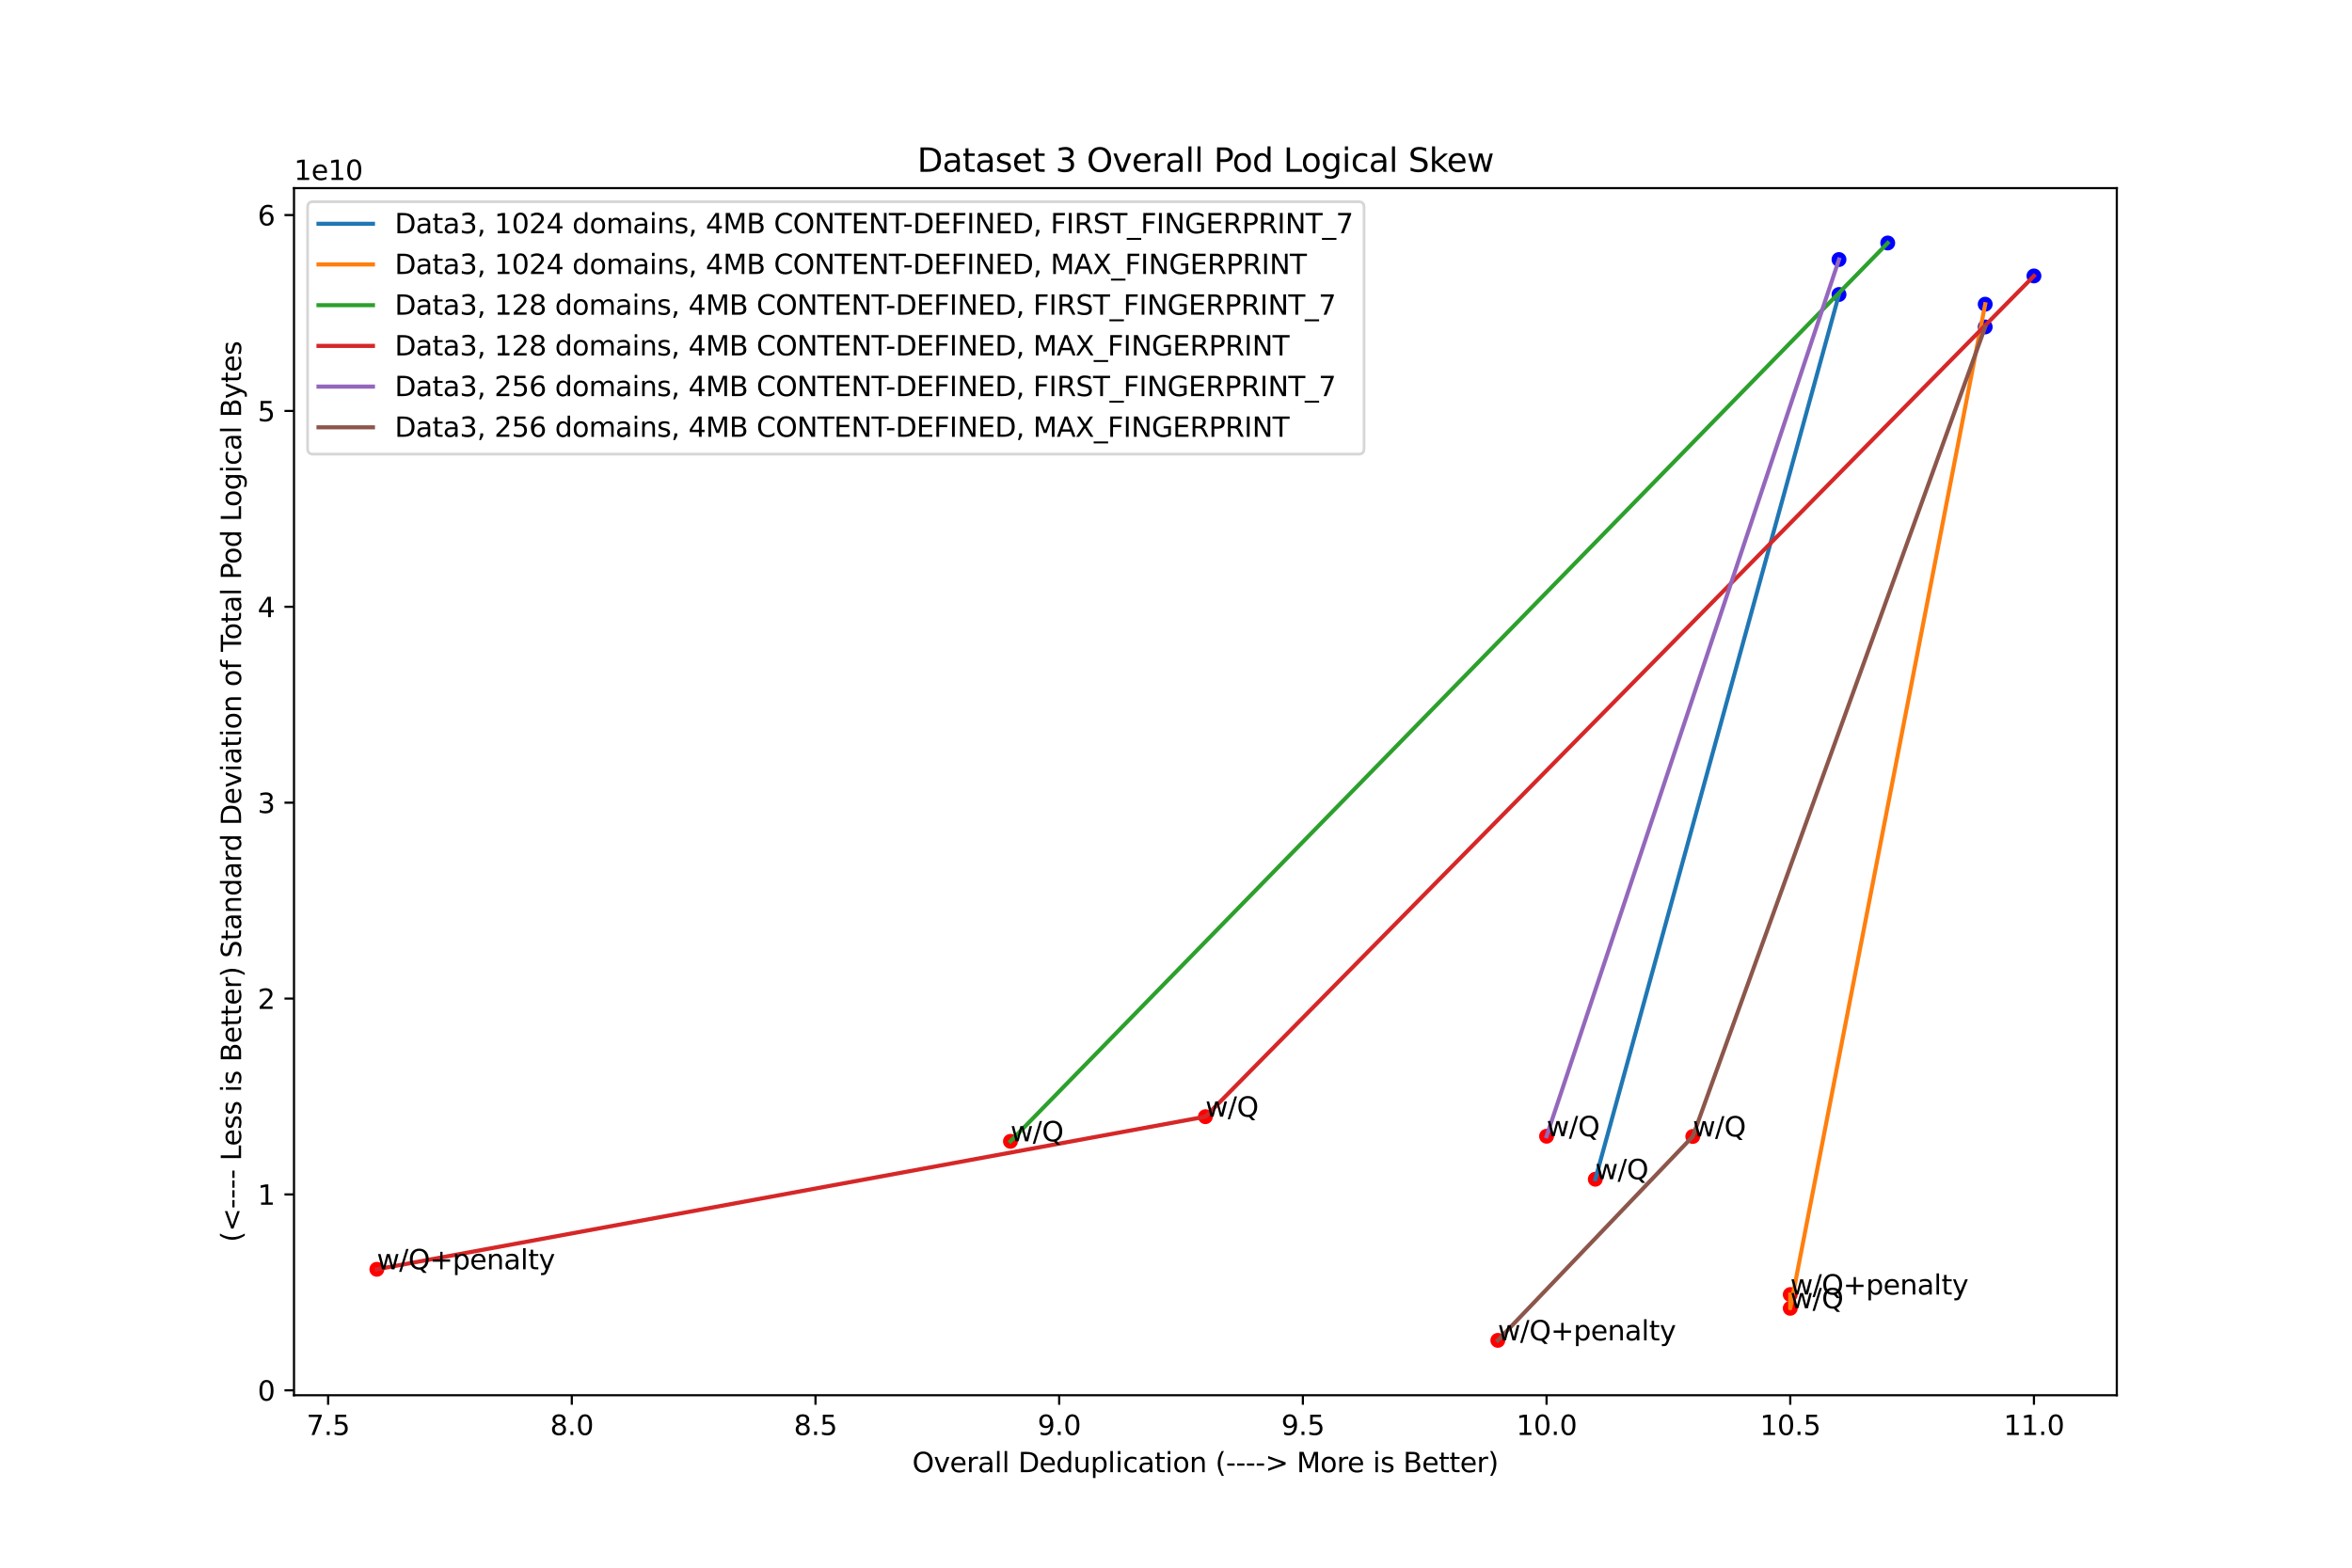 <?xml version="1.0" encoding="utf-8" standalone="no"?>
<!DOCTYPE svg PUBLIC "-//W3C//DTD SVG 1.1//EN"
  "http://www.w3.org/Graphics/SVG/1.1/DTD/svg11.dtd">
<svg height="576pt" version="1.1" viewBox="0 0 864 576" width="864pt" xmlns="http://www.w3.org/2000/svg" xmlns:xlink="http://www.w3.org/1999/xlink">
 <defs>
  <style type="text/css">*{stroke-linecap:butt;stroke-linejoin:round;}</style>
 </defs>
 <g id="figure_1">
  <g id="patch_1">
   <path d="M 0 576 
L 864 576 
L 864 0 
L 0 0 
z
" style="fill:#ffffff;"/>
  </g>
  <g id="axes_1">
   <g id="patch_2">
    <path d="M 108 512.64 
L 777.6 512.64 
L 777.6 69.12 
L 108 69.12 
z
" style="fill:#ffffff;"/>
   </g>
   <g id="PathCollection_1">
    <defs>
     <path d="M 0 2.236 
C 0.593 2.236 1.162 2 1.581 1.581 
C 2 1.162 2.236 0.593 2.236 -0 
C 2.236 -0.593 2 -1.162 1.581 -1.581 
C 1.162 -2 0.593 -2.236 0 -2.236 
C -0.593 -2.236 -1.162 -2 -1.581 -1.581 
C -2 -1.162 -2.236 -0.593 -2.236 0 
C -2.236 0.593 -2 1.162 -1.581 1.581 
C -1.162 2 -0.593 2.236 0 2.236 
z
" id="C0_0_bd43b542e7"/>
    </defs>
    <g clip-path="url(#p2759395cec)">
     <use style="fill:#ff0000;stroke:#ff0000;" x="550.222" xlink:href="#C0_0_bd43b542e7" y="492.48"/>
    </g>
    <g clip-path="url(#p2759395cec)">
     <use style="fill:#ff0000;stroke:#ff0000;" x="621.837" xlink:href="#C0_0_bd43b542e7" y="417.556"/>
    </g>
    <g clip-path="url(#p2759395cec)">
     <use style="fill:#0000ff;stroke:#0000ff;" x="729.26" xlink:href="#C0_0_bd43b542e7" y="120.132"/>
    </g>
    <g clip-path="url(#p2759395cec)">
     <use style="fill:#ff0000;stroke:#ff0000;" x="568.126" xlink:href="#C0_0_bd43b542e7" y="417.48"/>
    </g>
    <g clip-path="url(#p2759395cec)">
     <use style="fill:#0000ff;stroke:#0000ff;" x="675.549" xlink:href="#C0_0_bd43b542e7" y="95.355"/>
    </g>
    <g clip-path="url(#p2759395cec)">
     <use style="fill:#ff0000;stroke:#ff0000;" x="138.436" xlink:href="#C0_0_bd43b542e7" y="466.364"/>
    </g>
    <g clip-path="url(#p2759395cec)">
     <use style="fill:#ff0000;stroke:#ff0000;" x="442.8" xlink:href="#C0_0_bd43b542e7" y="410.291"/>
    </g>
    <g clip-path="url(#p2759395cec)">
     <use style="fill:#0000ff;stroke:#0000ff;" x="747.164" xlink:href="#C0_0_bd43b542e7" y="101.383"/>
    </g>
    <g clip-path="url(#p2759395cec)">
     <use style="fill:#ff0000;stroke:#ff0000;" x="371.185" xlink:href="#C0_0_bd43b542e7" y="419.351"/>
    </g>
    <g clip-path="url(#p2759395cec)">
     <use style="fill:#0000ff;stroke:#0000ff;" x="693.452" xlink:href="#C0_0_bd43b542e7" y="89.28"/>
    </g>
    <g clip-path="url(#p2759395cec)">
     <use style="fill:#ff0000;stroke:#ff0000;" x="657.645" xlink:href="#C0_0_bd43b542e7" y="475.645"/>
    </g>
    <g clip-path="url(#p2759395cec)">
     <use style="fill:#ff0000;stroke:#ff0000;" x="657.645" xlink:href="#C0_0_bd43b542e7" y="480.695"/>
    </g>
    <g clip-path="url(#p2759395cec)">
     <use style="fill:#0000ff;stroke:#0000ff;" x="729.26" xlink:href="#C0_0_bd43b542e7" y="111.771"/>
    </g>
    <g clip-path="url(#p2759395cec)">
     <use style="fill:#ff0000;stroke:#ff0000;" x="586.03" xlink:href="#C0_0_bd43b542e7" y="433.273"/>
    </g>
    <g clip-path="url(#p2759395cec)">
     <use style="fill:#0000ff;stroke:#0000ff;" x="675.549" xlink:href="#C0_0_bd43b542e7" y="108.195"/>
    </g>
   </g>
   <g id="matplotlib.axis_1">
    <g id="xtick_1">
     <g id="line2d_1">
      <defs>
       <path d="M 0 0 
L 0 3.5 
" id="mbaf2614ff5" style="stroke:#000000;stroke-width:0.8;"/>
      </defs>
      <g>
       <use style="stroke:#000000;stroke-width:0.8;" x="120.533" xlink:href="#mbaf2614ff5" y="512.64"/>
      </g>
     </g>
     <g id="text_1">
      <!-- 7.5 -->
      <g transform="translate(112.581 527.238)scale(0.1 -0.1)">
       <defs>
        <path d="M 525 4666 
L 3525 4666 
L 3525 4397 
L 1831 0 
L 1172 0 
L 2766 4134 
L 525 4134 
L 525 4666 
z
" id="DejaVuSans-37" transform="scale(0.016)"/>
        <path d="M 684 794 
L 1344 794 
L 1344 0 
L 684 0 
L 684 794 
z
" id="DejaVuSans-2e" transform="scale(0.016)"/>
        <path d="M 691 4666 
L 3169 4666 
L 3169 4134 
L 1269 4134 
L 1269 2991 
Q 1406 3038 1543 3061 
Q 1681 3084 1819 3084 
Q 2600 3084 3056 2656 
Q 3513 2228 3513 1497 
Q 3513 744 3044 326 
Q 2575 -91 1722 -91 
Q 1428 -91 1123 -41 
Q 819 9 494 109 
L 494 744 
Q 775 591 1075 516 
Q 1375 441 1709 441 
Q 2250 441 2565 725 
Q 2881 1009 2881 1497 
Q 2881 1984 2565 2268 
Q 2250 2553 1709 2553 
Q 1456 2553 1204 2497 
Q 953 2441 691 2322 
L 691 4666 
z
" id="DejaVuSans-35" transform="scale(0.016)"/>
       </defs>
       <use xlink:href="#DejaVuSans-37"/>
       <use x="63.623" xlink:href="#DejaVuSans-2e"/>
       <use x="95.41" xlink:href="#DejaVuSans-35"/>
      </g>
     </g>
    </g>
    <g id="xtick_2">
     <g id="line2d_2">
      <g>
       <use style="stroke:#000000;stroke-width:0.8;" x="210.051" xlink:href="#mbaf2614ff5" y="512.64"/>
      </g>
     </g>
     <g id="text_2">
      <!-- 8.0 -->
      <g transform="translate(202.1 527.238)scale(0.1 -0.1)">
       <defs>
        <path d="M 2034 2216 
Q 1584 2216 1326 1975 
Q 1069 1734 1069 1313 
Q 1069 891 1326 650 
Q 1584 409 2034 409 
Q 2484 409 2743 651 
Q 3003 894 3003 1313 
Q 3003 1734 2745 1975 
Q 2488 2216 2034 2216 
z
M 1403 2484 
Q 997 2584 770 2862 
Q 544 3141 544 3541 
Q 544 4100 942 4425 
Q 1341 4750 2034 4750 
Q 2731 4750 3128 4425 
Q 3525 4100 3525 3541 
Q 3525 3141 3298 2862 
Q 3072 2584 2669 2484 
Q 3125 2378 3379 2068 
Q 3634 1759 3634 1313 
Q 3634 634 3220 271 
Q 2806 -91 2034 -91 
Q 1263 -91 848 271 
Q 434 634 434 1313 
Q 434 1759 690 2068 
Q 947 2378 1403 2484 
z
M 1172 3481 
Q 1172 3119 1398 2916 
Q 1625 2713 2034 2713 
Q 2441 2713 2670 2916 
Q 2900 3119 2900 3481 
Q 2900 3844 2670 4047 
Q 2441 4250 2034 4250 
Q 1625 4250 1398 4047 
Q 1172 3844 1172 3481 
z
" id="DejaVuSans-38" transform="scale(0.016)"/>
        <path d="M 2034 4250 
Q 1547 4250 1301 3770 
Q 1056 3291 1056 2328 
Q 1056 1369 1301 889 
Q 1547 409 2034 409 
Q 2525 409 2770 889 
Q 3016 1369 3016 2328 
Q 3016 3291 2770 3770 
Q 2525 4250 2034 4250 
z
M 2034 4750 
Q 2819 4750 3233 4129 
Q 3647 3509 3647 2328 
Q 3647 1150 3233 529 
Q 2819 -91 2034 -91 
Q 1250 -91 836 529 
Q 422 1150 422 2328 
Q 422 3509 836 4129 
Q 1250 4750 2034 4750 
z
" id="DejaVuSans-30" transform="scale(0.016)"/>
       </defs>
       <use xlink:href="#DejaVuSans-38"/>
       <use x="63.623" xlink:href="#DejaVuSans-2e"/>
       <use x="95.41" xlink:href="#DejaVuSans-30"/>
      </g>
     </g>
    </g>
    <g id="xtick_3">
     <g id="line2d_3">
      <g>
       <use style="stroke:#000000;stroke-width:0.8;" x="299.57" xlink:href="#mbaf2614ff5" y="512.64"/>
      </g>
     </g>
     <g id="text_3">
      <!-- 8.5 -->
      <g transform="translate(291.618 527.238)scale(0.1 -0.1)">
       <use xlink:href="#DejaVuSans-38"/>
       <use x="63.623" xlink:href="#DejaVuSans-2e"/>
       <use x="95.41" xlink:href="#DejaVuSans-35"/>
      </g>
     </g>
    </g>
    <g id="xtick_4">
     <g id="line2d_4">
      <g>
       <use style="stroke:#000000;stroke-width:0.8;" x="389.089" xlink:href="#mbaf2614ff5" y="512.64"/>
      </g>
     </g>
     <g id="text_4">
      <!-- 9.0 -->
      <g transform="translate(381.137 527.238)scale(0.1 -0.1)">
       <defs>
        <path d="M 703 97 
L 703 672 
Q 941 559 1184 500 
Q 1428 441 1663 441 
Q 2288 441 2617 861 
Q 2947 1281 2994 2138 
Q 2813 1869 2534 1725 
Q 2256 1581 1919 1581 
Q 1219 1581 811 2004 
Q 403 2428 403 3163 
Q 403 3881 828 4315 
Q 1253 4750 1959 4750 
Q 2769 4750 3195 4129 
Q 3622 3509 3622 2328 
Q 3622 1225 3098 567 
Q 2575 -91 1691 -91 
Q 1453 -91 1209 -44 
Q 966 3 703 97 
z
M 1959 2075 
Q 2384 2075 2632 2365 
Q 2881 2656 2881 3163 
Q 2881 3666 2632 3958 
Q 2384 4250 1959 4250 
Q 1534 4250 1286 3958 
Q 1038 3666 1038 3163 
Q 1038 2656 1286 2365 
Q 1534 2075 1959 2075 
z
" id="DejaVuSans-39" transform="scale(0.016)"/>
       </defs>
       <use xlink:href="#DejaVuSans-39"/>
       <use x="63.623" xlink:href="#DejaVuSans-2e"/>
       <use x="95.41" xlink:href="#DejaVuSans-30"/>
      </g>
     </g>
    </g>
    <g id="xtick_5">
     <g id="line2d_5">
      <g>
       <use style="stroke:#000000;stroke-width:0.8;" x="478.607" xlink:href="#mbaf2614ff5" y="512.64"/>
      </g>
     </g>
     <g id="text_5">
      <!-- 9.5 -->
      <g transform="translate(470.656 527.238)scale(0.1 -0.1)">
       <use xlink:href="#DejaVuSans-39"/>
       <use x="63.623" xlink:href="#DejaVuSans-2e"/>
       <use x="95.41" xlink:href="#DejaVuSans-35"/>
      </g>
     </g>
    </g>
    <g id="xtick_6">
     <g id="line2d_6">
      <g>
       <use style="stroke:#000000;stroke-width:0.8;" x="568.126" xlink:href="#mbaf2614ff5" y="512.64"/>
      </g>
     </g>
     <g id="text_6">
      <!-- 10.0 -->
      <g transform="translate(556.993 527.238)scale(0.1 -0.1)">
       <defs>
        <path d="M 794 531 
L 1825 531 
L 1825 4091 
L 703 3866 
L 703 4441 
L 1819 4666 
L 2450 4666 
L 2450 531 
L 3481 531 
L 3481 0 
L 794 0 
L 794 531 
z
" id="DejaVuSans-31" transform="scale(0.016)"/>
       </defs>
       <use xlink:href="#DejaVuSans-31"/>
       <use x="63.623" xlink:href="#DejaVuSans-30"/>
       <use x="127.246" xlink:href="#DejaVuSans-2e"/>
       <use x="159.033" xlink:href="#DejaVuSans-30"/>
      </g>
     </g>
    </g>
    <g id="xtick_7">
     <g id="line2d_7">
      <g>
       <use style="stroke:#000000;stroke-width:0.8;" x="657.645" xlink:href="#mbaf2614ff5" y="512.64"/>
      </g>
     </g>
     <g id="text_7">
      <!-- 10.5 -->
      <g transform="translate(646.512 527.238)scale(0.1 -0.1)">
       <use xlink:href="#DejaVuSans-31"/>
       <use x="63.623" xlink:href="#DejaVuSans-30"/>
       <use x="127.246" xlink:href="#DejaVuSans-2e"/>
       <use x="159.033" xlink:href="#DejaVuSans-35"/>
      </g>
     </g>
    </g>
    <g id="xtick_8">
     <g id="line2d_8">
      <g>
       <use style="stroke:#000000;stroke-width:0.8;" x="747.164" xlink:href="#mbaf2614ff5" y="512.64"/>
      </g>
     </g>
     <g id="text_8">
      <!-- 11.0 -->
      <g transform="translate(736.031 527.238)scale(0.1 -0.1)">
       <use xlink:href="#DejaVuSans-31"/>
       <use x="63.623" xlink:href="#DejaVuSans-31"/>
       <use x="127.246" xlink:href="#DejaVuSans-2e"/>
       <use x="159.033" xlink:href="#DejaVuSans-30"/>
      </g>
     </g>
    </g>
    <g id="text_9">
     <!-- Overall Deduplication (- - - -&gt; More is Better) -->
     <g transform="translate(335.12 540.917)scale(0.1 -0.1)">
      <defs>
       <path d="M 2522 4238 
Q 1834 4238 1429 3725 
Q 1025 3213 1025 2328 
Q 1025 1447 1429 934 
Q 1834 422 2522 422 
Q 3209 422 3611 934 
Q 4013 1447 4013 2328 
Q 4013 3213 3611 3725 
Q 3209 4238 2522 4238 
z
M 2522 4750 
Q 3503 4750 4090 4092 
Q 4678 3434 4678 2328 
Q 4678 1225 4090 567 
Q 3503 -91 2522 -91 
Q 1538 -91 948 565 
Q 359 1222 359 2328 
Q 359 3434 948 4092 
Q 1538 4750 2522 4750 
z
" id="DejaVuSans-4f" transform="scale(0.016)"/>
       <path d="M 191 3500 
L 800 3500 
L 1894 563 
L 2988 3500 
L 3597 3500 
L 2284 0 
L 1503 0 
L 191 3500 
z
" id="DejaVuSans-76" transform="scale(0.016)"/>
       <path d="M 3597 1894 
L 3597 1613 
L 953 1613 
Q 991 1019 1311 708 
Q 1631 397 2203 397 
Q 2534 397 2845 478 
Q 3156 559 3463 722 
L 3463 178 
Q 3153 47 2828 -22 
Q 2503 -91 2169 -91 
Q 1331 -91 842 396 
Q 353 884 353 1716 
Q 353 2575 817 3079 
Q 1281 3584 2069 3584 
Q 2775 3584 3186 3129 
Q 3597 2675 3597 1894 
z
M 3022 2063 
Q 3016 2534 2758 2815 
Q 2500 3097 2075 3097 
Q 1594 3097 1305 2825 
Q 1016 2553 972 2059 
L 3022 2063 
z
" id="DejaVuSans-65" transform="scale(0.016)"/>
       <path d="M 2631 2963 
Q 2534 3019 2420 3045 
Q 2306 3072 2169 3072 
Q 1681 3072 1420 2755 
Q 1159 2438 1159 1844 
L 1159 0 
L 581 0 
L 581 3500 
L 1159 3500 
L 1159 2956 
Q 1341 3275 1631 3429 
Q 1922 3584 2338 3584 
Q 2397 3584 2469 3576 
Q 2541 3569 2628 3553 
L 2631 2963 
z
" id="DejaVuSans-72" transform="scale(0.016)"/>
       <path d="M 2194 1759 
Q 1497 1759 1228 1600 
Q 959 1441 959 1056 
Q 959 750 1161 570 
Q 1363 391 1709 391 
Q 2188 391 2477 730 
Q 2766 1069 2766 1631 
L 2766 1759 
L 2194 1759 
z
M 3341 1997 
L 3341 0 
L 2766 0 
L 2766 531 
Q 2569 213 2275 61 
Q 1981 -91 1556 -91 
Q 1019 -91 701 211 
Q 384 513 384 1019 
Q 384 1609 779 1909 
Q 1175 2209 1959 2209 
L 2766 2209 
L 2766 2266 
Q 2766 2663 2505 2880 
Q 2244 3097 1772 3097 
Q 1472 3097 1187 3025 
Q 903 2953 641 2809 
L 641 3341 
Q 956 3463 1253 3523 
Q 1550 3584 1831 3584 
Q 2591 3584 2966 3190 
Q 3341 2797 3341 1997 
z
" id="DejaVuSans-61" transform="scale(0.016)"/>
       <path d="M 603 4863 
L 1178 4863 
L 1178 0 
L 603 0 
L 603 4863 
z
" id="DejaVuSans-6c" transform="scale(0.016)"/>
       <path id="DejaVuSans-20" transform="scale(0.016)"/>
       <path d="M 1259 4147 
L 1259 519 
L 2022 519 
Q 2988 519 3436 956 
Q 3884 1394 3884 2338 
Q 3884 3275 3436 3711 
Q 2988 4147 2022 4147 
L 1259 4147 
z
M 628 4666 
L 1925 4666 
Q 3281 4666 3915 4102 
Q 4550 3538 4550 2338 
Q 4550 1131 3912 565 
Q 3275 0 1925 0 
L 628 0 
L 628 4666 
z
" id="DejaVuSans-44" transform="scale(0.016)"/>
       <path d="M 2906 2969 
L 2906 4863 
L 3481 4863 
L 3481 0 
L 2906 0 
L 2906 525 
Q 2725 213 2448 61 
Q 2172 -91 1784 -91 
Q 1150 -91 751 415 
Q 353 922 353 1747 
Q 353 2572 751 3078 
Q 1150 3584 1784 3584 
Q 2172 3584 2448 3432 
Q 2725 3281 2906 2969 
z
M 947 1747 
Q 947 1113 1208 752 
Q 1469 391 1925 391 
Q 2381 391 2643 752 
Q 2906 1113 2906 1747 
Q 2906 2381 2643 2742 
Q 2381 3103 1925 3103 
Q 1469 3103 1208 2742 
Q 947 2381 947 1747 
z
" id="DejaVuSans-64" transform="scale(0.016)"/>
       <path d="M 544 1381 
L 544 3500 
L 1119 3500 
L 1119 1403 
Q 1119 906 1312 657 
Q 1506 409 1894 409 
Q 2359 409 2629 706 
Q 2900 1003 2900 1516 
L 2900 3500 
L 3475 3500 
L 3475 0 
L 2900 0 
L 2900 538 
Q 2691 219 2414 64 
Q 2138 -91 1772 -91 
Q 1169 -91 856 284 
Q 544 659 544 1381 
z
M 1991 3584 
L 1991 3584 
z
" id="DejaVuSans-75" transform="scale(0.016)"/>
       <path d="M 1159 525 
L 1159 -1331 
L 581 -1331 
L 581 3500 
L 1159 3500 
L 1159 2969 
Q 1341 3281 1617 3432 
Q 1894 3584 2278 3584 
Q 2916 3584 3314 3078 
Q 3713 2572 3713 1747 
Q 3713 922 3314 415 
Q 2916 -91 2278 -91 
Q 1894 -91 1617 61 
Q 1341 213 1159 525 
z
M 3116 1747 
Q 3116 2381 2855 2742 
Q 2594 3103 2138 3103 
Q 1681 3103 1420 2742 
Q 1159 2381 1159 1747 
Q 1159 1113 1420 752 
Q 1681 391 2138 391 
Q 2594 391 2855 752 
Q 3116 1113 3116 1747 
z
" id="DejaVuSans-70" transform="scale(0.016)"/>
       <path d="M 603 3500 
L 1178 3500 
L 1178 0 
L 603 0 
L 603 3500 
z
M 603 4863 
L 1178 4863 
L 1178 4134 
L 603 4134 
L 603 4863 
z
" id="DejaVuSans-69" transform="scale(0.016)"/>
       <path d="M 3122 3366 
L 3122 2828 
Q 2878 2963 2633 3030 
Q 2388 3097 2138 3097 
Q 1578 3097 1268 2742 
Q 959 2388 959 1747 
Q 959 1106 1268 751 
Q 1578 397 2138 397 
Q 2388 397 2633 464 
Q 2878 531 3122 666 
L 3122 134 
Q 2881 22 2623 -34 
Q 2366 -91 2075 -91 
Q 1284 -91 818 406 
Q 353 903 353 1747 
Q 353 2603 823 3093 
Q 1294 3584 2113 3584 
Q 2378 3584 2631 3529 
Q 2884 3475 3122 3366 
z
" id="DejaVuSans-63" transform="scale(0.016)"/>
       <path d="M 1172 4494 
L 1172 3500 
L 2356 3500 
L 2356 3053 
L 1172 3053 
L 1172 1153 
Q 1172 725 1289 603 
Q 1406 481 1766 481 
L 2356 481 
L 2356 0 
L 1766 0 
Q 1100 0 847 248 
Q 594 497 594 1153 
L 594 3053 
L 172 3053 
L 172 3500 
L 594 3500 
L 594 4494 
L 1172 4494 
z
" id="DejaVuSans-74" transform="scale(0.016)"/>
       <path d="M 1959 3097 
Q 1497 3097 1228 2736 
Q 959 2375 959 1747 
Q 959 1119 1226 758 
Q 1494 397 1959 397 
Q 2419 397 2687 759 
Q 2956 1122 2956 1747 
Q 2956 2369 2687 2733 
Q 2419 3097 1959 3097 
z
M 1959 3584 
Q 2709 3584 3137 3096 
Q 3566 2609 3566 1747 
Q 3566 888 3137 398 
Q 2709 -91 1959 -91 
Q 1206 -91 779 398 
Q 353 888 353 1747 
Q 353 2609 779 3096 
Q 1206 3584 1959 3584 
z
" id="DejaVuSans-6f" transform="scale(0.016)"/>
       <path d="M 3513 2113 
L 3513 0 
L 2938 0 
L 2938 2094 
Q 2938 2591 2744 2837 
Q 2550 3084 2163 3084 
Q 1697 3084 1428 2787 
Q 1159 2491 1159 1978 
L 1159 0 
L 581 0 
L 581 3500 
L 1159 3500 
L 1159 2956 
Q 1366 3272 1645 3428 
Q 1925 3584 2291 3584 
Q 2894 3584 3203 3211 
Q 3513 2838 3513 2113 
z
" id="DejaVuSans-6e" transform="scale(0.016)"/>
       <path d="M 1984 4856 
Q 1566 4138 1362 3434 
Q 1159 2731 1159 2009 
Q 1159 1288 1364 580 
Q 1569 -128 1984 -844 
L 1484 -844 
Q 1016 -109 783 600 
Q 550 1309 550 2009 
Q 550 2706 781 3412 
Q 1013 4119 1484 4856 
L 1984 4856 
z
" id="DejaVuSans-28" transform="scale(0.016)"/>
       <path d="M 313 2009 
L 1997 2009 
L 1997 1497 
L 313 1497 
L 313 2009 
z
" id="DejaVuSans-2d" transform="scale(0.016)"/>
       <path d="M 678 3150 
L 678 3719 
L 4684 2266 
L 4684 1747 
L 678 294 
L 678 863 
L 3897 2003 
L 678 3150 
z
" id="DejaVuSans-3e" transform="scale(0.016)"/>
       <path d="M 628 4666 
L 1569 4666 
L 2759 1491 
L 3956 4666 
L 4897 4666 
L 4897 0 
L 4281 0 
L 4281 4097 
L 3078 897 
L 2444 897 
L 1241 4097 
L 1241 0 
L 628 0 
L 628 4666 
z
" id="DejaVuSans-4d" transform="scale(0.016)"/>
       <path d="M 2834 3397 
L 2834 2853 
Q 2591 2978 2328 3040 
Q 2066 3103 1784 3103 
Q 1356 3103 1142 2972 
Q 928 2841 928 2578 
Q 928 2378 1081 2264 
Q 1234 2150 1697 2047 
L 1894 2003 
Q 2506 1872 2764 1633 
Q 3022 1394 3022 966 
Q 3022 478 2636 193 
Q 2250 -91 1575 -91 
Q 1294 -91 989 -36 
Q 684 19 347 128 
L 347 722 
Q 666 556 975 473 
Q 1284 391 1588 391 
Q 1994 391 2212 530 
Q 2431 669 2431 922 
Q 2431 1156 2273 1281 
Q 2116 1406 1581 1522 
L 1381 1569 
Q 847 1681 609 1914 
Q 372 2147 372 2553 
Q 372 3047 722 3315 
Q 1072 3584 1716 3584 
Q 2034 3584 2315 3537 
Q 2597 3491 2834 3397 
z
" id="DejaVuSans-73" transform="scale(0.016)"/>
       <path d="M 1259 2228 
L 1259 519 
L 2272 519 
Q 2781 519 3026 730 
Q 3272 941 3272 1375 
Q 3272 1813 3026 2020 
Q 2781 2228 2272 2228 
L 1259 2228 
z
M 1259 4147 
L 1259 2741 
L 2194 2741 
Q 2656 2741 2882 2914 
Q 3109 3088 3109 3444 
Q 3109 3797 2882 3972 
Q 2656 4147 2194 4147 
L 1259 4147 
z
M 628 4666 
L 2241 4666 
Q 2963 4666 3353 4366 
Q 3744 4066 3744 3513 
Q 3744 3084 3544 2831 
Q 3344 2578 2956 2516 
Q 3422 2416 3680 2098 
Q 3938 1781 3938 1306 
Q 3938 681 3513 340 
Q 3088 0 2303 0 
L 628 0 
L 628 4666 
z
" id="DejaVuSans-42" transform="scale(0.016)"/>
       <path d="M 513 4856 
L 1013 4856 
Q 1481 4119 1714 3412 
Q 1947 2706 1947 2009 
Q 1947 1309 1714 600 
Q 1481 -109 1013 -844 
L 513 -844 
Q 928 -128 1133 580 
Q 1338 1288 1338 2009 
Q 1338 2731 1133 3434 
Q 928 4138 513 4856 
z
" id="DejaVuSans-29" transform="scale(0.016)"/>
      </defs>
      <use xlink:href="#DejaVuSans-4f"/>
      <use x="78.711" xlink:href="#DejaVuSans-76"/>
      <use x="137.891" xlink:href="#DejaVuSans-65"/>
      <use x="199.414" xlink:href="#DejaVuSans-72"/>
      <use x="240.527" xlink:href="#DejaVuSans-61"/>
      <use x="301.807" xlink:href="#DejaVuSans-6c"/>
      <use x="329.59" xlink:href="#DejaVuSans-6c"/>
      <use x="357.373" xlink:href="#DejaVuSans-20"/>
      <use x="389.16" xlink:href="#DejaVuSans-44"/>
      <use x="466.162" xlink:href="#DejaVuSans-65"/>
      <use x="527.686" xlink:href="#DejaVuSans-64"/>
      <use x="591.162" xlink:href="#DejaVuSans-75"/>
      <use x="654.541" xlink:href="#DejaVuSans-70"/>
      <use x="718.018" xlink:href="#DejaVuSans-6c"/>
      <use x="745.801" xlink:href="#DejaVuSans-69"/>
      <use x="773.584" xlink:href="#DejaVuSans-63"/>
      <use x="828.564" xlink:href="#DejaVuSans-61"/>
      <use x="889.844" xlink:href="#DejaVuSans-74"/>
      <use x="929.053" xlink:href="#DejaVuSans-69"/>
      <use x="956.836" xlink:href="#DejaVuSans-6f"/>
      <use x="1018.018" xlink:href="#DejaVuSans-6e"/>
      <use x="1081.396" xlink:href="#DejaVuSans-20"/>
      <use x="1113.184" xlink:href="#DejaVuSans-28"/>
      <use x="1152.197" xlink:href="#DejaVuSans-2d"/>
      <use x="1188.281" xlink:href="#DejaVuSans-2d"/>
      <use x="1224.365" xlink:href="#DejaVuSans-2d"/>
      <use x="1260.449" xlink:href="#DejaVuSans-2d"/>
      <use x="1296.533" xlink:href="#DejaVuSans-3e"/>
      <use x="1380.322" xlink:href="#DejaVuSans-20"/>
      <use x="1412.109" xlink:href="#DejaVuSans-4d"/>
      <use x="1498.389" xlink:href="#DejaVuSans-6f"/>
      <use x="1559.57" xlink:href="#DejaVuSans-72"/>
      <use x="1598.434" xlink:href="#DejaVuSans-65"/>
      <use x="1659.957" xlink:href="#DejaVuSans-20"/>
      <use x="1691.744" xlink:href="#DejaVuSans-69"/>
      <use x="1719.527" xlink:href="#DejaVuSans-73"/>
      <use x="1771.627" xlink:href="#DejaVuSans-20"/>
      <use x="1803.414" xlink:href="#DejaVuSans-42"/>
      <use x="1872.018" xlink:href="#DejaVuSans-65"/>
      <use x="1933.541" xlink:href="#DejaVuSans-74"/>
      <use x="1972.75" xlink:href="#DejaVuSans-74"/>
      <use x="2011.959" xlink:href="#DejaVuSans-65"/>
      <use x="2073.482" xlink:href="#DejaVuSans-72"/>
      <use x="2114.596" xlink:href="#DejaVuSans-29"/>
     </g>
    </g>
   </g>
   <g id="matplotlib.axis_2">
    <g id="ytick_1">
     <g id="line2d_9">
      <defs>
       <path d="M 0 0 
L -3.5 0 
" id="m319dc30b7e" style="stroke:#000000;stroke-width:0.8;"/>
      </defs>
      <g>
       <use style="stroke:#000000;stroke-width:0.8;" x="108" xlink:href="#m319dc30b7e" y="510.824"/>
      </g>
     </g>
     <g id="text_10">
      <!-- 0 -->
      <g transform="translate(94.638 514.623)scale(0.1 -0.1)">
       <use xlink:href="#DejaVuSans-30"/>
      </g>
     </g>
    </g>
    <g id="ytick_2">
     <g id="line2d_10">
      <g>
       <use style="stroke:#000000;stroke-width:0.8;" x="108" xlink:href="#m319dc30b7e" y="438.855"/>
      </g>
     </g>
     <g id="text_11">
      <!-- 1 -->
      <g transform="translate(94.638 442.655)scale(0.1 -0.1)">
       <use xlink:href="#DejaVuSans-31"/>
      </g>
     </g>
    </g>
    <g id="ytick_3">
     <g id="line2d_11">
      <g>
       <use style="stroke:#000000;stroke-width:0.8;" x="108" xlink:href="#m319dc30b7e" y="366.887"/>
      </g>
     </g>
     <g id="text_12">
      <!-- 2 -->
      <g transform="translate(94.638 370.686)scale(0.1 -0.1)">
       <defs>
        <path d="M 1228 531 
L 3431 531 
L 3431 0 
L 469 0 
L 469 531 
Q 828 903 1448 1529 
Q 2069 2156 2228 2338 
Q 2531 2678 2651 2914 
Q 2772 3150 2772 3378 
Q 2772 3750 2511 3984 
Q 2250 4219 1831 4219 
Q 1534 4219 1204 4116 
Q 875 4013 500 3803 
L 500 4441 
Q 881 4594 1212 4672 
Q 1544 4750 1819 4750 
Q 2544 4750 2975 4387 
Q 3406 4025 3406 3419 
Q 3406 3131 3298 2873 
Q 3191 2616 2906 2266 
Q 2828 2175 2409 1742 
Q 1991 1309 1228 531 
z
" id="DejaVuSans-32" transform="scale(0.016)"/>
       </defs>
       <use xlink:href="#DejaVuSans-32"/>
      </g>
     </g>
    </g>
    <g id="ytick_4">
     <g id="line2d_12">
      <g>
       <use style="stroke:#000000;stroke-width:0.8;" x="108" xlink:href="#m319dc30b7e" y="294.919"/>
      </g>
     </g>
     <g id="text_13">
      <!-- 3 -->
      <g transform="translate(94.638 298.718)scale(0.1 -0.1)">
       <defs>
        <path d="M 2597 2516 
Q 3050 2419 3304 2112 
Q 3559 1806 3559 1356 
Q 3559 666 3084 287 
Q 2609 -91 1734 -91 
Q 1441 -91 1130 -33 
Q 819 25 488 141 
L 488 750 
Q 750 597 1062 519 
Q 1375 441 1716 441 
Q 2309 441 2620 675 
Q 2931 909 2931 1356 
Q 2931 1769 2642 2001 
Q 2353 2234 1838 2234 
L 1294 2234 
L 1294 2753 
L 1863 2753 
Q 2328 2753 2575 2939 
Q 2822 3125 2822 3475 
Q 2822 3834 2567 4026 
Q 2313 4219 1838 4219 
Q 1578 4219 1281 4162 
Q 984 4106 628 3988 
L 628 4550 
Q 988 4650 1302 4700 
Q 1616 4750 1894 4750 
Q 2613 4750 3031 4423 
Q 3450 4097 3450 3541 
Q 3450 3153 3228 2886 
Q 3006 2619 2597 2516 
z
" id="DejaVuSans-33" transform="scale(0.016)"/>
       </defs>
       <use xlink:href="#DejaVuSans-33"/>
      </g>
     </g>
    </g>
    <g id="ytick_5">
     <g id="line2d_13">
      <g>
       <use style="stroke:#000000;stroke-width:0.8;" x="108" xlink:href="#m319dc30b7e" y="222.95"/>
      </g>
     </g>
     <g id="text_14">
      <!-- 4 -->
      <g transform="translate(94.638 226.749)scale(0.1 -0.1)">
       <defs>
        <path d="M 2419 4116 
L 825 1625 
L 2419 1625 
L 2419 4116 
z
M 2253 4666 
L 3047 4666 
L 3047 1625 
L 3713 1625 
L 3713 1100 
L 3047 1100 
L 3047 0 
L 2419 0 
L 2419 1100 
L 313 1100 
L 313 1709 
L 2253 4666 
z
" id="DejaVuSans-34" transform="scale(0.016)"/>
       </defs>
       <use xlink:href="#DejaVuSans-34"/>
      </g>
     </g>
    </g>
    <g id="ytick_6">
     <g id="line2d_14">
      <g>
       <use style="stroke:#000000;stroke-width:0.8;" x="108" xlink:href="#m319dc30b7e" y="150.982"/>
      </g>
     </g>
     <g id="text_15">
      <!-- 5 -->
      <g transform="translate(94.638 154.781)scale(0.1 -0.1)">
       <use xlink:href="#DejaVuSans-35"/>
      </g>
     </g>
    </g>
    <g id="ytick_7">
     <g id="line2d_15">
      <g>
       <use style="stroke:#000000;stroke-width:0.8;" x="108" xlink:href="#m319dc30b7e" y="79.013"/>
      </g>
     </g>
     <g id="text_16">
      <!-- 6 -->
      <g transform="translate(94.638 82.812)scale(0.1 -0.1)">
       <defs>
        <path d="M 2113 2584 
Q 1688 2584 1439 2293 
Q 1191 2003 1191 1497 
Q 1191 994 1439 701 
Q 1688 409 2113 409 
Q 2538 409 2786 701 
Q 3034 994 3034 1497 
Q 3034 2003 2786 2293 
Q 2538 2584 2113 2584 
z
M 3366 4563 
L 3366 3988 
Q 3128 4100 2886 4159 
Q 2644 4219 2406 4219 
Q 1781 4219 1451 3797 
Q 1122 3375 1075 2522 
Q 1259 2794 1537 2939 
Q 1816 3084 2150 3084 
Q 2853 3084 3261 2657 
Q 3669 2231 3669 1497 
Q 3669 778 3244 343 
Q 2819 -91 2113 -91 
Q 1303 -91 875 529 
Q 447 1150 447 2328 
Q 447 3434 972 4092 
Q 1497 4750 2381 4750 
Q 2619 4750 2861 4703 
Q 3103 4656 3366 4563 
z
" id="DejaVuSans-36" transform="scale(0.016)"/>
       </defs>
       <use xlink:href="#DejaVuSans-36"/>
      </g>
     </g>
    </g>
    <g id="text_17">
     <!-- (&lt;- - - - Less is Better) Standard Deviation of Total Pod Logical Bytes -->
     <g transform="translate(88.558 456.397)rotate(-90)scale(0.1 -0.1)">
      <defs>
       <path d="M 4684 3150 
L 1459 2003 
L 4684 863 
L 4684 294 
L 678 1747 
L 678 2266 
L 4684 3719 
L 4684 3150 
z
" id="DejaVuSans-3c" transform="scale(0.016)"/>
       <path d="M 628 4666 
L 1259 4666 
L 1259 531 
L 3531 531 
L 3531 0 
L 628 0 
L 628 4666 
z
" id="DejaVuSans-4c" transform="scale(0.016)"/>
       <path d="M 3425 4513 
L 3425 3897 
Q 3066 4069 2747 4153 
Q 2428 4238 2131 4238 
Q 1616 4238 1336 4038 
Q 1056 3838 1056 3469 
Q 1056 3159 1242 3001 
Q 1428 2844 1947 2747 
L 2328 2669 
Q 3034 2534 3370 2195 
Q 3706 1856 3706 1288 
Q 3706 609 3251 259 
Q 2797 -91 1919 -91 
Q 1588 -91 1214 -16 
Q 841 59 441 206 
L 441 856 
Q 825 641 1194 531 
Q 1563 422 1919 422 
Q 2459 422 2753 634 
Q 3047 847 3047 1241 
Q 3047 1584 2836 1778 
Q 2625 1972 2144 2069 
L 1759 2144 
Q 1053 2284 737 2584 
Q 422 2884 422 3419 
Q 422 4038 858 4394 
Q 1294 4750 2059 4750 
Q 2388 4750 2728 4690 
Q 3069 4631 3425 4513 
z
" id="DejaVuSans-53" transform="scale(0.016)"/>
       <path d="M 2375 4863 
L 2375 4384 
L 1825 4384 
Q 1516 4384 1395 4259 
Q 1275 4134 1275 3809 
L 1275 3500 
L 2222 3500 
L 2222 3053 
L 1275 3053 
L 1275 0 
L 697 0 
L 697 3053 
L 147 3053 
L 147 3500 
L 697 3500 
L 697 3744 
Q 697 4328 969 4595 
Q 1241 4863 1831 4863 
L 2375 4863 
z
" id="DejaVuSans-66" transform="scale(0.016)"/>
       <path d="M -19 4666 
L 3928 4666 
L 3928 4134 
L 2272 4134 
L 2272 0 
L 1638 0 
L 1638 4134 
L -19 4134 
L -19 4666 
z
" id="DejaVuSans-54" transform="scale(0.016)"/>
       <path d="M 1259 4147 
L 1259 2394 
L 2053 2394 
Q 2494 2394 2734 2622 
Q 2975 2850 2975 3272 
Q 2975 3691 2734 3919 
Q 2494 4147 2053 4147 
L 1259 4147 
z
M 628 4666 
L 2053 4666 
Q 2838 4666 3239 4311 
Q 3641 3956 3641 3272 
Q 3641 2581 3239 2228 
Q 2838 1875 2053 1875 
L 1259 1875 
L 1259 0 
L 628 0 
L 628 4666 
z
" id="DejaVuSans-50" transform="scale(0.016)"/>
       <path d="M 2906 1791 
Q 2906 2416 2648 2759 
Q 2391 3103 1925 3103 
Q 1463 3103 1205 2759 
Q 947 2416 947 1791 
Q 947 1169 1205 825 
Q 1463 481 1925 481 
Q 2391 481 2648 825 
Q 2906 1169 2906 1791 
z
M 3481 434 
Q 3481 -459 3084 -895 
Q 2688 -1331 1869 -1331 
Q 1566 -1331 1297 -1286 
Q 1028 -1241 775 -1147 
L 775 -588 
Q 1028 -725 1275 -790 
Q 1522 -856 1778 -856 
Q 2344 -856 2625 -561 
Q 2906 -266 2906 331 
L 2906 616 
Q 2728 306 2450 153 
Q 2172 0 1784 0 
Q 1141 0 747 490 
Q 353 981 353 1791 
Q 353 2603 747 3093 
Q 1141 3584 1784 3584 
Q 2172 3584 2450 3431 
Q 2728 3278 2906 2969 
L 2906 3500 
L 3481 3500 
L 3481 434 
z
" id="DejaVuSans-67" transform="scale(0.016)"/>
       <path d="M 2059 -325 
Q 1816 -950 1584 -1140 
Q 1353 -1331 966 -1331 
L 506 -1331 
L 506 -850 
L 844 -850 
Q 1081 -850 1212 -737 
Q 1344 -625 1503 -206 
L 1606 56 
L 191 3500 
L 800 3500 
L 1894 763 
L 2988 3500 
L 3597 3500 
L 2059 -325 
z
" id="DejaVuSans-79" transform="scale(0.016)"/>
      </defs>
      <use xlink:href="#DejaVuSans-28"/>
      <use x="39.014" xlink:href="#DejaVuSans-3c"/>
      <use x="122.803" xlink:href="#DejaVuSans-2d"/>
      <use x="158.887" xlink:href="#DejaVuSans-2d"/>
      <use x="194.971" xlink:href="#DejaVuSans-2d"/>
      <use x="231.055" xlink:href="#DejaVuSans-2d"/>
      <use x="267.139" xlink:href="#DejaVuSans-20"/>
      <use x="298.926" xlink:href="#DejaVuSans-4c"/>
      <use x="352.889" xlink:href="#DejaVuSans-65"/>
      <use x="414.412" xlink:href="#DejaVuSans-73"/>
      <use x="466.512" xlink:href="#DejaVuSans-73"/>
      <use x="518.611" xlink:href="#DejaVuSans-20"/>
      <use x="550.398" xlink:href="#DejaVuSans-69"/>
      <use x="578.182" xlink:href="#DejaVuSans-73"/>
      <use x="630.281" xlink:href="#DejaVuSans-20"/>
      <use x="662.068" xlink:href="#DejaVuSans-42"/>
      <use x="730.672" xlink:href="#DejaVuSans-65"/>
      <use x="792.195" xlink:href="#DejaVuSans-74"/>
      <use x="831.404" xlink:href="#DejaVuSans-74"/>
      <use x="870.613" xlink:href="#DejaVuSans-65"/>
      <use x="932.137" xlink:href="#DejaVuSans-72"/>
      <use x="973.25" xlink:href="#DejaVuSans-29"/>
      <use x="1012.264" xlink:href="#DejaVuSans-20"/>
      <use x="1044.051" xlink:href="#DejaVuSans-53"/>
      <use x="1107.527" xlink:href="#DejaVuSans-74"/>
      <use x="1146.736" xlink:href="#DejaVuSans-61"/>
      <use x="1208.016" xlink:href="#DejaVuSans-6e"/>
      <use x="1271.395" xlink:href="#DejaVuSans-64"/>
      <use x="1334.871" xlink:href="#DejaVuSans-61"/>
      <use x="1396.15" xlink:href="#DejaVuSans-72"/>
      <use x="1435.514" xlink:href="#DejaVuSans-64"/>
      <use x="1498.99" xlink:href="#DejaVuSans-20"/>
      <use x="1530.777" xlink:href="#DejaVuSans-44"/>
      <use x="1607.779" xlink:href="#DejaVuSans-65"/>
      <use x="1669.303" xlink:href="#DejaVuSans-76"/>
      <use x="1728.482" xlink:href="#DejaVuSans-69"/>
      <use x="1756.266" xlink:href="#DejaVuSans-61"/>
      <use x="1817.545" xlink:href="#DejaVuSans-74"/>
      <use x="1856.754" xlink:href="#DejaVuSans-69"/>
      <use x="1884.537" xlink:href="#DejaVuSans-6f"/>
      <use x="1945.719" xlink:href="#DejaVuSans-6e"/>
      <use x="2009.098" xlink:href="#DejaVuSans-20"/>
      <use x="2040.885" xlink:href="#DejaVuSans-6f"/>
      <use x="2102.066" xlink:href="#DejaVuSans-66"/>
      <use x="2137.271" xlink:href="#DejaVuSans-20"/>
      <use x="2169.059" xlink:href="#DejaVuSans-54"/>
      <use x="2213.143" xlink:href="#DejaVuSans-6f"/>
      <use x="2274.324" xlink:href="#DejaVuSans-74"/>
      <use x="2313.533" xlink:href="#DejaVuSans-61"/>
      <use x="2374.812" xlink:href="#DejaVuSans-6c"/>
      <use x="2402.596" xlink:href="#DejaVuSans-20"/>
      <use x="2434.383" xlink:href="#DejaVuSans-50"/>
      <use x="2491.061" xlink:href="#DejaVuSans-6f"/>
      <use x="2552.242" xlink:href="#DejaVuSans-64"/>
      <use x="2615.719" xlink:href="#DejaVuSans-20"/>
      <use x="2647.506" xlink:href="#DejaVuSans-4c"/>
      <use x="2701.469" xlink:href="#DejaVuSans-6f"/>
      <use x="2762.65" xlink:href="#DejaVuSans-67"/>
      <use x="2826.127" xlink:href="#DejaVuSans-69"/>
      <use x="2853.91" xlink:href="#DejaVuSans-63"/>
      <use x="2908.891" xlink:href="#DejaVuSans-61"/>
      <use x="2970.17" xlink:href="#DejaVuSans-6c"/>
      <use x="2997.953" xlink:href="#DejaVuSans-20"/>
      <use x="3029.74" xlink:href="#DejaVuSans-42"/>
      <use x="3098.344" xlink:href="#DejaVuSans-79"/>
      <use x="3157.523" xlink:href="#DejaVuSans-74"/>
      <use x="3196.732" xlink:href="#DejaVuSans-65"/>
      <use x="3258.256" xlink:href="#DejaVuSans-73"/>
     </g>
    </g>
    <g id="text_18">
     <!-- 1e10 -->
     <g transform="translate(108 66.12)scale(0.1 -0.1)">
      <use xlink:href="#DejaVuSans-31"/>
      <use x="63.623" xlink:href="#DejaVuSans-65"/>
      <use x="125.146" xlink:href="#DejaVuSans-31"/>
      <use x="188.77" xlink:href="#DejaVuSans-30"/>
     </g>
    </g>
   </g>
   <g id="line2d_16">
    <path clip-path="url(#p2759395cec)" d="M 586.03 433.273 
L 675.549 108.195 
" style="fill:none;stroke:#1f77b4;stroke-linecap:square;stroke-width:1.5;"/>
   </g>
   <g id="line2d_17">
    <path clip-path="url(#p2759395cec)" d="M 657.645 475.645 
L 657.645 480.695 
L 729.26 111.771 
" style="fill:none;stroke:#ff7f0e;stroke-linecap:square;stroke-width:1.5;"/>
   </g>
   <g id="line2d_18">
    <path clip-path="url(#p2759395cec)" d="M 371.185 419.351 
L 693.452 89.28 
" style="fill:none;stroke:#2ca02c;stroke-linecap:square;stroke-width:1.5;"/>
   </g>
   <g id="line2d_19">
    <path clip-path="url(#p2759395cec)" d="M 138.436 466.364 
L 442.8 410.291 
L 747.164 101.383 
" style="fill:none;stroke:#d62728;stroke-linecap:square;stroke-width:1.5;"/>
   </g>
   <g id="line2d_20">
    <path clip-path="url(#p2759395cec)" d="M 568.126 417.48 
L 675.549 95.355 
" style="fill:none;stroke:#9467bd;stroke-linecap:square;stroke-width:1.5;"/>
   </g>
   <g id="line2d_21">
    <path clip-path="url(#p2759395cec)" d="M 550.222 492.48 
L 621.837 417.556 
L 729.26 120.132 
" style="fill:none;stroke:#8c564b;stroke-linecap:square;stroke-width:1.5;"/>
   </g>
   <g id="patch_3">
    <path d="M 108 512.64 
L 108 69.12 
" style="fill:none;stroke:#000000;stroke-linecap:square;stroke-linejoin:miter;stroke-width:0.8;"/>
   </g>
   <g id="patch_4">
    <path d="M 777.6 512.64 
L 777.6 69.12 
" style="fill:none;stroke:#000000;stroke-linecap:square;stroke-linejoin:miter;stroke-width:0.8;"/>
   </g>
   <g id="patch_5">
    <path d="M 108 512.64 
L 777.6 512.64 
" style="fill:none;stroke:#000000;stroke-linecap:square;stroke-linejoin:miter;stroke-width:0.8;"/>
   </g>
   <g id="patch_6">
    <path d="M 108 69.12 
L 777.6 69.12 
" style="fill:none;stroke:#000000;stroke-linecap:square;stroke-linejoin:miter;stroke-width:0.8;"/>
   </g>
   <g id="text_19">
    <!-- w/Q+penalty -->
    <g transform="translate(550.222 492.48)scale(0.1 -0.1)">
     <defs>
      <path d="M 269 3500 
L 844 3500 
L 1563 769 
L 2278 3500 
L 2956 3500 
L 3675 769 
L 4391 3500 
L 4966 3500 
L 4050 0 
L 3372 0 
L 2619 2869 
L 1863 0 
L 1184 0 
L 269 3500 
z
" id="DejaVuSans-77" transform="scale(0.016)"/>
      <path d="M 1625 4666 
L 2156 4666 
L 531 -594 
L 0 -594 
L 1625 4666 
z
" id="DejaVuSans-2f" transform="scale(0.016)"/>
      <path d="M 2522 4238 
Q 1834 4238 1429 3725 
Q 1025 3213 1025 2328 
Q 1025 1447 1429 934 
Q 1834 422 2522 422 
Q 3209 422 3611 934 
Q 4013 1447 4013 2328 
Q 4013 3213 3611 3725 
Q 3209 4238 2522 4238 
z
M 3406 84 
L 4238 -825 
L 3475 -825 
L 2784 -78 
Q 2681 -84 2626 -87 
Q 2572 -91 2522 -91 
Q 1538 -91 948 567 
Q 359 1225 359 2328 
Q 359 3434 948 4092 
Q 1538 4750 2522 4750 
Q 3503 4750 4090 4092 
Q 4678 3434 4678 2328 
Q 4678 1516 4351 937 
Q 4025 359 3406 84 
z
" id="DejaVuSans-51" transform="scale(0.016)"/>
      <path d="M 2944 4013 
L 2944 2272 
L 4684 2272 
L 4684 1741 
L 2944 1741 
L 2944 0 
L 2419 0 
L 2419 1741 
L 678 1741 
L 678 2272 
L 2419 2272 
L 2419 4013 
L 2944 4013 
z
" id="DejaVuSans-2b" transform="scale(0.016)"/>
     </defs>
     <use xlink:href="#DejaVuSans-77"/>
     <use x="81.787" xlink:href="#DejaVuSans-2f"/>
     <use x="115.479" xlink:href="#DejaVuSans-51"/>
     <use x="194.189" xlink:href="#DejaVuSans-2b"/>
     <use x="277.979" xlink:href="#DejaVuSans-70"/>
     <use x="341.455" xlink:href="#DejaVuSans-65"/>
     <use x="402.979" xlink:href="#DejaVuSans-6e"/>
     <use x="466.357" xlink:href="#DejaVuSans-61"/>
     <use x="527.637" xlink:href="#DejaVuSans-6c"/>
     <use x="555.42" xlink:href="#DejaVuSans-74"/>
     <use x="594.629" xlink:href="#DejaVuSans-79"/>
    </g>
   </g>
   <g id="text_20">
    <!-- w/Q -->
    <g transform="translate(621.837 417.556)scale(0.1 -0.1)">
     <use xlink:href="#DejaVuSans-77"/>
     <use x="81.787" xlink:href="#DejaVuSans-2f"/>
     <use x="115.479" xlink:href="#DejaVuSans-51"/>
    </g>
   </g>
   <g id="text_21">
    <!-- w/Q -->
    <g transform="translate(568.126 417.48)scale(0.1 -0.1)">
     <use xlink:href="#DejaVuSans-77"/>
     <use x="81.787" xlink:href="#DejaVuSans-2f"/>
     <use x="115.479" xlink:href="#DejaVuSans-51"/>
    </g>
   </g>
   <g id="text_22">
    <!-- w/Q+penalty -->
    <g transform="translate(138.436 466.364)scale(0.1 -0.1)">
     <use xlink:href="#DejaVuSans-77"/>
     <use x="81.787" xlink:href="#DejaVuSans-2f"/>
     <use x="115.479" xlink:href="#DejaVuSans-51"/>
     <use x="194.189" xlink:href="#DejaVuSans-2b"/>
     <use x="277.979" xlink:href="#DejaVuSans-70"/>
     <use x="341.455" xlink:href="#DejaVuSans-65"/>
     <use x="402.979" xlink:href="#DejaVuSans-6e"/>
     <use x="466.357" xlink:href="#DejaVuSans-61"/>
     <use x="527.637" xlink:href="#DejaVuSans-6c"/>
     <use x="555.42" xlink:href="#DejaVuSans-74"/>
     <use x="594.629" xlink:href="#DejaVuSans-79"/>
    </g>
   </g>
   <g id="text_23">
    <!-- w/Q -->
    <g transform="translate(442.8 410.291)scale(0.1 -0.1)">
     <use xlink:href="#DejaVuSans-77"/>
     <use x="81.787" xlink:href="#DejaVuSans-2f"/>
     <use x="115.479" xlink:href="#DejaVuSans-51"/>
    </g>
   </g>
   <g id="text_24">
    <!-- w/Q -->
    <g transform="translate(371.185 419.351)scale(0.1 -0.1)">
     <use xlink:href="#DejaVuSans-77"/>
     <use x="81.787" xlink:href="#DejaVuSans-2f"/>
     <use x="115.479" xlink:href="#DejaVuSans-51"/>
    </g>
   </g>
   <g id="text_25">
    <!-- w/Q+penalty -->
    <g transform="translate(657.645 475.645)scale(0.1 -0.1)">
     <use xlink:href="#DejaVuSans-77"/>
     <use x="81.787" xlink:href="#DejaVuSans-2f"/>
     <use x="115.479" xlink:href="#DejaVuSans-51"/>
     <use x="194.189" xlink:href="#DejaVuSans-2b"/>
     <use x="277.979" xlink:href="#DejaVuSans-70"/>
     <use x="341.455" xlink:href="#DejaVuSans-65"/>
     <use x="402.979" xlink:href="#DejaVuSans-6e"/>
     <use x="466.357" xlink:href="#DejaVuSans-61"/>
     <use x="527.637" xlink:href="#DejaVuSans-6c"/>
     <use x="555.42" xlink:href="#DejaVuSans-74"/>
     <use x="594.629" xlink:href="#DejaVuSans-79"/>
    </g>
   </g>
   <g id="text_26">
    <!-- w/Q -->
    <g transform="translate(657.645 480.695)scale(0.1 -0.1)">
     <use xlink:href="#DejaVuSans-77"/>
     <use x="81.787" xlink:href="#DejaVuSans-2f"/>
     <use x="115.479" xlink:href="#DejaVuSans-51"/>
    </g>
   </g>
   <g id="text_27">
    <!-- w/Q -->
    <g transform="translate(586.03 433.273)scale(0.1 -0.1)">
     <use xlink:href="#DejaVuSans-77"/>
     <use x="81.787" xlink:href="#DejaVuSans-2f"/>
     <use x="115.479" xlink:href="#DejaVuSans-51"/>
    </g>
   </g>
   <g id="text_28">
    <!-- Dataset 3 Overall Pod Logical Skew -->
    <g transform="translate(336.936 63.12)scale(0.12 -0.12)">
     <defs>
      <path d="M 581 4863 
L 1159 4863 
L 1159 1991 
L 2875 3500 
L 3609 3500 
L 1753 1863 
L 3688 0 
L 2938 0 
L 1159 1709 
L 1159 0 
L 581 0 
L 581 4863 
z
" id="DejaVuSans-6b" transform="scale(0.016)"/>
     </defs>
     <use xlink:href="#DejaVuSans-44"/>
     <use x="77.002" xlink:href="#DejaVuSans-61"/>
     <use x="138.281" xlink:href="#DejaVuSans-74"/>
     <use x="177.49" xlink:href="#DejaVuSans-61"/>
     <use x="238.77" xlink:href="#DejaVuSans-73"/>
     <use x="290.869" xlink:href="#DejaVuSans-65"/>
     <use x="352.393" xlink:href="#DejaVuSans-74"/>
     <use x="391.602" xlink:href="#DejaVuSans-20"/>
     <use x="423.389" xlink:href="#DejaVuSans-33"/>
     <use x="487.012" xlink:href="#DejaVuSans-20"/>
     <use x="518.799" xlink:href="#DejaVuSans-4f"/>
     <use x="597.51" xlink:href="#DejaVuSans-76"/>
     <use x="656.689" xlink:href="#DejaVuSans-65"/>
     <use x="718.213" xlink:href="#DejaVuSans-72"/>
     <use x="759.326" xlink:href="#DejaVuSans-61"/>
     <use x="820.605" xlink:href="#DejaVuSans-6c"/>
     <use x="848.389" xlink:href="#DejaVuSans-6c"/>
     <use x="876.172" xlink:href="#DejaVuSans-20"/>
     <use x="907.959" xlink:href="#DejaVuSans-50"/>
     <use x="964.637" xlink:href="#DejaVuSans-6f"/>
     <use x="1025.818" xlink:href="#DejaVuSans-64"/>
     <use x="1089.295" xlink:href="#DejaVuSans-20"/>
     <use x="1121.082" xlink:href="#DejaVuSans-4c"/>
     <use x="1175.045" xlink:href="#DejaVuSans-6f"/>
     <use x="1236.227" xlink:href="#DejaVuSans-67"/>
     <use x="1299.703" xlink:href="#DejaVuSans-69"/>
     <use x="1327.486" xlink:href="#DejaVuSans-63"/>
     <use x="1382.467" xlink:href="#DejaVuSans-61"/>
     <use x="1443.746" xlink:href="#DejaVuSans-6c"/>
     <use x="1471.529" xlink:href="#DejaVuSans-20"/>
     <use x="1503.316" xlink:href="#DejaVuSans-53"/>
     <use x="1566.793" xlink:href="#DejaVuSans-6b"/>
     <use x="1621.078" xlink:href="#DejaVuSans-65"/>
     <use x="1682.602" xlink:href="#DejaVuSans-77"/>
    </g>
   </g>
   <g id="legend_1">
    <g id="patch_7">
     <path d="M 115 166.857 
L 499.078 166.857 
Q 501.078 166.857 501.078 164.857 
L 501.078 76.12 
Q 501.078 74.12 499.078 74.12 
L 115 74.12 
Q 113 74.12 113 76.12 
L 113 164.857 
Q 113 166.857 115 166.857 
z
" style="fill:#ffffff;opacity:0.8;stroke:#cccccc;stroke-linejoin:miter;"/>
    </g>
    <g id="line2d_22">
     <path d="M 117 82.218 
L 137 82.218 
" style="fill:none;stroke:#1f77b4;stroke-linecap:square;stroke-width:1.5;"/>
    </g>
    <g id="line2d_23"/>
    <g id="text_29">
     <!-- Data3, 1024 domains, 4MB CONTENT-DEFINED, FIRST_FINGERPRINT_7 -->
     <g transform="translate(145 85.718)scale(0.1 -0.1)">
      <defs>
       <path d="M 750 794 
L 1409 794 
L 1409 256 
L 897 -744 
L 494 -744 
L 750 256 
L 750 794 
z
" id="DejaVuSans-2c" transform="scale(0.016)"/>
       <path d="M 3328 2828 
Q 3544 3216 3844 3400 
Q 4144 3584 4550 3584 
Q 5097 3584 5394 3201 
Q 5691 2819 5691 2113 
L 5691 0 
L 5113 0 
L 5113 2094 
Q 5113 2597 4934 2840 
Q 4756 3084 4391 3084 
Q 3944 3084 3684 2787 
Q 3425 2491 3425 1978 
L 3425 0 
L 2847 0 
L 2847 2094 
Q 2847 2600 2669 2842 
Q 2491 3084 2119 3084 
Q 1678 3084 1418 2786 
Q 1159 2488 1159 1978 
L 1159 0 
L 581 0 
L 581 3500 
L 1159 3500 
L 1159 2956 
Q 1356 3278 1631 3431 
Q 1906 3584 2284 3584 
Q 2666 3584 2933 3390 
Q 3200 3197 3328 2828 
z
" id="DejaVuSans-6d" transform="scale(0.016)"/>
       <path d="M 4122 4306 
L 4122 3641 
Q 3803 3938 3442 4084 
Q 3081 4231 2675 4231 
Q 1875 4231 1450 3742 
Q 1025 3253 1025 2328 
Q 1025 1406 1450 917 
Q 1875 428 2675 428 
Q 3081 428 3442 575 
Q 3803 722 4122 1019 
L 4122 359 
Q 3791 134 3420 21 
Q 3050 -91 2638 -91 
Q 1578 -91 968 557 
Q 359 1206 359 2328 
Q 359 3453 968 4101 
Q 1578 4750 2638 4750 
Q 3056 4750 3426 4639 
Q 3797 4528 4122 4306 
z
" id="DejaVuSans-43" transform="scale(0.016)"/>
       <path d="M 628 4666 
L 1478 4666 
L 3547 763 
L 3547 4666 
L 4159 4666 
L 4159 0 
L 3309 0 
L 1241 3903 
L 1241 0 
L 628 0 
L 628 4666 
z
" id="DejaVuSans-4e" transform="scale(0.016)"/>
       <path d="M 628 4666 
L 3578 4666 
L 3578 4134 
L 1259 4134 
L 1259 2753 
L 3481 2753 
L 3481 2222 
L 1259 2222 
L 1259 531 
L 3634 531 
L 3634 0 
L 628 0 
L 628 4666 
z
" id="DejaVuSans-45" transform="scale(0.016)"/>
       <path d="M 628 4666 
L 3309 4666 
L 3309 4134 
L 1259 4134 
L 1259 2759 
L 3109 2759 
L 3109 2228 
L 1259 2228 
L 1259 0 
L 628 0 
L 628 4666 
z
" id="DejaVuSans-46" transform="scale(0.016)"/>
       <path d="M 628 4666 
L 1259 4666 
L 1259 0 
L 628 0 
L 628 4666 
z
" id="DejaVuSans-49" transform="scale(0.016)"/>
       <path d="M 2841 2188 
Q 3044 2119 3236 1894 
Q 3428 1669 3622 1275 
L 4263 0 
L 3584 0 
L 2988 1197 
Q 2756 1666 2539 1819 
Q 2322 1972 1947 1972 
L 1259 1972 
L 1259 0 
L 628 0 
L 628 4666 
L 2053 4666 
Q 2853 4666 3247 4331 
Q 3641 3997 3641 3322 
Q 3641 2881 3436 2590 
Q 3231 2300 2841 2188 
z
M 1259 4147 
L 1259 2491 
L 2053 2491 
Q 2509 2491 2742 2702 
Q 2975 2913 2975 3322 
Q 2975 3731 2742 3939 
Q 2509 4147 2053 4147 
L 1259 4147 
z
" id="DejaVuSans-52" transform="scale(0.016)"/>
       <path d="M 3263 -1063 
L 3263 -1509 
L -63 -1509 
L -63 -1063 
L 3263 -1063 
z
" id="DejaVuSans-5f" transform="scale(0.016)"/>
       <path d="M 3809 666 
L 3809 1919 
L 2778 1919 
L 2778 2438 
L 4434 2438 
L 4434 434 
Q 4069 175 3628 42 
Q 3188 -91 2688 -91 
Q 1594 -91 976 548 
Q 359 1188 359 2328 
Q 359 3472 976 4111 
Q 1594 4750 2688 4750 
Q 3144 4750 3555 4637 
Q 3966 4525 4313 4306 
L 4313 3634 
Q 3963 3931 3569 4081 
Q 3175 4231 2741 4231 
Q 1884 4231 1454 3753 
Q 1025 3275 1025 2328 
Q 1025 1384 1454 906 
Q 1884 428 2741 428 
Q 3075 428 3337 486 
Q 3600 544 3809 666 
z
" id="DejaVuSans-47" transform="scale(0.016)"/>
      </defs>
      <use xlink:href="#DejaVuSans-44"/>
      <use x="77.002" xlink:href="#DejaVuSans-61"/>
      <use x="138.281" xlink:href="#DejaVuSans-74"/>
      <use x="177.49" xlink:href="#DejaVuSans-61"/>
      <use x="238.77" xlink:href="#DejaVuSans-33"/>
      <use x="302.393" xlink:href="#DejaVuSans-2c"/>
      <use x="334.18" xlink:href="#DejaVuSans-20"/>
      <use x="365.967" xlink:href="#DejaVuSans-31"/>
      <use x="429.59" xlink:href="#DejaVuSans-30"/>
      <use x="493.213" xlink:href="#DejaVuSans-32"/>
      <use x="556.836" xlink:href="#DejaVuSans-34"/>
      <use x="620.459" xlink:href="#DejaVuSans-20"/>
      <use x="652.246" xlink:href="#DejaVuSans-64"/>
      <use x="715.723" xlink:href="#DejaVuSans-6f"/>
      <use x="776.904" xlink:href="#DejaVuSans-6d"/>
      <use x="874.316" xlink:href="#DejaVuSans-61"/>
      <use x="935.596" xlink:href="#DejaVuSans-69"/>
      <use x="963.379" xlink:href="#DejaVuSans-6e"/>
      <use x="1026.758" xlink:href="#DejaVuSans-73"/>
      <use x="1078.857" xlink:href="#DejaVuSans-2c"/>
      <use x="1110.645" xlink:href="#DejaVuSans-20"/>
      <use x="1142.432" xlink:href="#DejaVuSans-34"/>
      <use x="1206.055" xlink:href="#DejaVuSans-4d"/>
      <use x="1292.334" xlink:href="#DejaVuSans-42"/>
      <use x="1360.938" xlink:href="#DejaVuSans-20"/>
      <use x="1392.725" xlink:href="#DejaVuSans-43"/>
      <use x="1462.549" xlink:href="#DejaVuSans-4f"/>
      <use x="1541.26" xlink:href="#DejaVuSans-4e"/>
      <use x="1616.064" xlink:href="#DejaVuSans-54"/>
      <use x="1677.148" xlink:href="#DejaVuSans-45"/>
      <use x="1740.332" xlink:href="#DejaVuSans-4e"/>
      <use x="1815.137" xlink:href="#DejaVuSans-54"/>
      <use x="1867.096" xlink:href="#DejaVuSans-2d"/>
      <use x="1903.18" xlink:href="#DejaVuSans-44"/>
      <use x="1980.182" xlink:href="#DejaVuSans-45"/>
      <use x="2043.365" xlink:href="#DejaVuSans-46"/>
      <use x="2100.885" xlink:href="#DejaVuSans-49"/>
      <use x="2130.377" xlink:href="#DejaVuSans-4e"/>
      <use x="2205.182" xlink:href="#DejaVuSans-45"/>
      <use x="2268.365" xlink:href="#DejaVuSans-44"/>
      <use x="2345.367" xlink:href="#DejaVuSans-2c"/>
      <use x="2377.154" xlink:href="#DejaVuSans-20"/>
      <use x="2408.941" xlink:href="#DejaVuSans-46"/>
      <use x="2466.461" xlink:href="#DejaVuSans-49"/>
      <use x="2495.953" xlink:href="#DejaVuSans-52"/>
      <use x="2565.436" xlink:href="#DejaVuSans-53"/>
      <use x="2628.912" xlink:href="#DejaVuSans-54"/>
      <use x="2689.996" xlink:href="#DejaVuSans-5f"/>
      <use x="2739.996" xlink:href="#DejaVuSans-46"/>
      <use x="2797.516" xlink:href="#DejaVuSans-49"/>
      <use x="2827.008" xlink:href="#DejaVuSans-4e"/>
      <use x="2901.812" xlink:href="#DejaVuSans-47"/>
      <use x="2979.303" xlink:href="#DejaVuSans-45"/>
      <use x="3042.486" xlink:href="#DejaVuSans-52"/>
      <use x="3111.969" xlink:href="#DejaVuSans-50"/>
      <use x="3172.271" xlink:href="#DejaVuSans-52"/>
      <use x="3241.754" xlink:href="#DejaVuSans-49"/>
      <use x="3271.246" xlink:href="#DejaVuSans-4e"/>
      <use x="3346.051" xlink:href="#DejaVuSans-54"/>
      <use x="3407.135" xlink:href="#DejaVuSans-5f"/>
      <use x="3457.135" xlink:href="#DejaVuSans-37"/>
     </g>
    </g>
    <g id="line2d_24">
     <path d="M 117 97.175 
L 137 97.175 
" style="fill:none;stroke:#ff7f0e;stroke-linecap:square;stroke-width:1.5;"/>
    </g>
    <g id="line2d_25"/>
    <g id="text_30">
     <!-- Data3, 1024 domains, 4MB CONTENT-DEFINED, MAX_FINGERPRINT -->
     <g transform="translate(145 100.675)scale(0.1 -0.1)">
      <defs>
       <path d="M 2188 4044 
L 1331 1722 
L 3047 1722 
L 2188 4044 
z
M 1831 4666 
L 2547 4666 
L 4325 0 
L 3669 0 
L 3244 1197 
L 1141 1197 
L 716 0 
L 50 0 
L 1831 4666 
z
" id="DejaVuSans-41" transform="scale(0.016)"/>
       <path d="M 403 4666 
L 1081 4666 
L 2241 2931 
L 3406 4666 
L 4084 4666 
L 2584 2425 
L 4184 0 
L 3506 0 
L 2194 1984 
L 872 0 
L 191 0 
L 1856 2491 
L 403 4666 
z
" id="DejaVuSans-58" transform="scale(0.016)"/>
      </defs>
      <use xlink:href="#DejaVuSans-44"/>
      <use x="77.002" xlink:href="#DejaVuSans-61"/>
      <use x="138.281" xlink:href="#DejaVuSans-74"/>
      <use x="177.49" xlink:href="#DejaVuSans-61"/>
      <use x="238.77" xlink:href="#DejaVuSans-33"/>
      <use x="302.393" xlink:href="#DejaVuSans-2c"/>
      <use x="334.18" xlink:href="#DejaVuSans-20"/>
      <use x="365.967" xlink:href="#DejaVuSans-31"/>
      <use x="429.59" xlink:href="#DejaVuSans-30"/>
      <use x="493.213" xlink:href="#DejaVuSans-32"/>
      <use x="556.836" xlink:href="#DejaVuSans-34"/>
      <use x="620.459" xlink:href="#DejaVuSans-20"/>
      <use x="652.246" xlink:href="#DejaVuSans-64"/>
      <use x="715.723" xlink:href="#DejaVuSans-6f"/>
      <use x="776.904" xlink:href="#DejaVuSans-6d"/>
      <use x="874.316" xlink:href="#DejaVuSans-61"/>
      <use x="935.596" xlink:href="#DejaVuSans-69"/>
      <use x="963.379" xlink:href="#DejaVuSans-6e"/>
      <use x="1026.758" xlink:href="#DejaVuSans-73"/>
      <use x="1078.857" xlink:href="#DejaVuSans-2c"/>
      <use x="1110.645" xlink:href="#DejaVuSans-20"/>
      <use x="1142.432" xlink:href="#DejaVuSans-34"/>
      <use x="1206.055" xlink:href="#DejaVuSans-4d"/>
      <use x="1292.334" xlink:href="#DejaVuSans-42"/>
      <use x="1360.938" xlink:href="#DejaVuSans-20"/>
      <use x="1392.725" xlink:href="#DejaVuSans-43"/>
      <use x="1462.549" xlink:href="#DejaVuSans-4f"/>
      <use x="1541.26" xlink:href="#DejaVuSans-4e"/>
      <use x="1616.064" xlink:href="#DejaVuSans-54"/>
      <use x="1677.148" xlink:href="#DejaVuSans-45"/>
      <use x="1740.332" xlink:href="#DejaVuSans-4e"/>
      <use x="1815.137" xlink:href="#DejaVuSans-54"/>
      <use x="1867.096" xlink:href="#DejaVuSans-2d"/>
      <use x="1903.18" xlink:href="#DejaVuSans-44"/>
      <use x="1980.182" xlink:href="#DejaVuSans-45"/>
      <use x="2043.365" xlink:href="#DejaVuSans-46"/>
      <use x="2100.885" xlink:href="#DejaVuSans-49"/>
      <use x="2130.377" xlink:href="#DejaVuSans-4e"/>
      <use x="2205.182" xlink:href="#DejaVuSans-45"/>
      <use x="2268.365" xlink:href="#DejaVuSans-44"/>
      <use x="2345.367" xlink:href="#DejaVuSans-2c"/>
      <use x="2377.154" xlink:href="#DejaVuSans-20"/>
      <use x="2408.941" xlink:href="#DejaVuSans-4d"/>
      <use x="2495.221" xlink:href="#DejaVuSans-41"/>
      <use x="2563.629" xlink:href="#DejaVuSans-58"/>
      <use x="2632.135" xlink:href="#DejaVuSans-5f"/>
      <use x="2682.135" xlink:href="#DejaVuSans-46"/>
      <use x="2739.654" xlink:href="#DejaVuSans-49"/>
      <use x="2769.146" xlink:href="#DejaVuSans-4e"/>
      <use x="2843.951" xlink:href="#DejaVuSans-47"/>
      <use x="2921.441" xlink:href="#DejaVuSans-45"/>
      <use x="2984.625" xlink:href="#DejaVuSans-52"/>
      <use x="3054.107" xlink:href="#DejaVuSans-50"/>
      <use x="3114.41" xlink:href="#DejaVuSans-52"/>
      <use x="3183.893" xlink:href="#DejaVuSans-49"/>
      <use x="3213.385" xlink:href="#DejaVuSans-4e"/>
      <use x="3288.189" xlink:href="#DejaVuSans-54"/>
     </g>
    </g>
    <g id="line2d_26">
     <path d="M 117 112.131 
L 137 112.131 
" style="fill:none;stroke:#2ca02c;stroke-linecap:square;stroke-width:1.5;"/>
    </g>
    <g id="line2d_27"/>
    <g id="text_31">
     <!-- Data3, 128 domains, 4MB CONTENT-DEFINED, FIRST_FINGERPRINT_7 -->
     <g transform="translate(145 115.631)scale(0.1 -0.1)">
      <use xlink:href="#DejaVuSans-44"/>
      <use x="77.002" xlink:href="#DejaVuSans-61"/>
      <use x="138.281" xlink:href="#DejaVuSans-74"/>
      <use x="177.49" xlink:href="#DejaVuSans-61"/>
      <use x="238.77" xlink:href="#DejaVuSans-33"/>
      <use x="302.393" xlink:href="#DejaVuSans-2c"/>
      <use x="334.18" xlink:href="#DejaVuSans-20"/>
      <use x="365.967" xlink:href="#DejaVuSans-31"/>
      <use x="429.59" xlink:href="#DejaVuSans-32"/>
      <use x="493.213" xlink:href="#DejaVuSans-38"/>
      <use x="556.836" xlink:href="#DejaVuSans-20"/>
      <use x="588.623" xlink:href="#DejaVuSans-64"/>
      <use x="652.1" xlink:href="#DejaVuSans-6f"/>
      <use x="713.281" xlink:href="#DejaVuSans-6d"/>
      <use x="810.693" xlink:href="#DejaVuSans-61"/>
      <use x="871.973" xlink:href="#DejaVuSans-69"/>
      <use x="899.756" xlink:href="#DejaVuSans-6e"/>
      <use x="963.135" xlink:href="#DejaVuSans-73"/>
      <use x="1015.234" xlink:href="#DejaVuSans-2c"/>
      <use x="1047.021" xlink:href="#DejaVuSans-20"/>
      <use x="1078.809" xlink:href="#DejaVuSans-34"/>
      <use x="1142.432" xlink:href="#DejaVuSans-4d"/>
      <use x="1228.711" xlink:href="#DejaVuSans-42"/>
      <use x="1297.314" xlink:href="#DejaVuSans-20"/>
      <use x="1329.102" xlink:href="#DejaVuSans-43"/>
      <use x="1398.926" xlink:href="#DejaVuSans-4f"/>
      <use x="1477.637" xlink:href="#DejaVuSans-4e"/>
      <use x="1552.441" xlink:href="#DejaVuSans-54"/>
      <use x="1613.525" xlink:href="#DejaVuSans-45"/>
      <use x="1676.709" xlink:href="#DejaVuSans-4e"/>
      <use x="1751.514" xlink:href="#DejaVuSans-54"/>
      <use x="1803.473" xlink:href="#DejaVuSans-2d"/>
      <use x="1839.557" xlink:href="#DejaVuSans-44"/>
      <use x="1916.559" xlink:href="#DejaVuSans-45"/>
      <use x="1979.742" xlink:href="#DejaVuSans-46"/>
      <use x="2037.262" xlink:href="#DejaVuSans-49"/>
      <use x="2066.754" xlink:href="#DejaVuSans-4e"/>
      <use x="2141.559" xlink:href="#DejaVuSans-45"/>
      <use x="2204.742" xlink:href="#DejaVuSans-44"/>
      <use x="2281.744" xlink:href="#DejaVuSans-2c"/>
      <use x="2313.531" xlink:href="#DejaVuSans-20"/>
      <use x="2345.318" xlink:href="#DejaVuSans-46"/>
      <use x="2402.838" xlink:href="#DejaVuSans-49"/>
      <use x="2432.33" xlink:href="#DejaVuSans-52"/>
      <use x="2501.812" xlink:href="#DejaVuSans-53"/>
      <use x="2565.289" xlink:href="#DejaVuSans-54"/>
      <use x="2626.373" xlink:href="#DejaVuSans-5f"/>
      <use x="2676.373" xlink:href="#DejaVuSans-46"/>
      <use x="2733.893" xlink:href="#DejaVuSans-49"/>
      <use x="2763.385" xlink:href="#DejaVuSans-4e"/>
      <use x="2838.189" xlink:href="#DejaVuSans-47"/>
      <use x="2915.68" xlink:href="#DejaVuSans-45"/>
      <use x="2978.863" xlink:href="#DejaVuSans-52"/>
      <use x="3048.346" xlink:href="#DejaVuSans-50"/>
      <use x="3108.648" xlink:href="#DejaVuSans-52"/>
      <use x="3178.131" xlink:href="#DejaVuSans-49"/>
      <use x="3207.623" xlink:href="#DejaVuSans-4e"/>
      <use x="3282.428" xlink:href="#DejaVuSans-54"/>
      <use x="3343.512" xlink:href="#DejaVuSans-5f"/>
      <use x="3393.512" xlink:href="#DejaVuSans-37"/>
     </g>
    </g>
    <g id="line2d_28">
     <path d="M 117 127.087 
L 137 127.087 
" style="fill:none;stroke:#d62728;stroke-linecap:square;stroke-width:1.5;"/>
    </g>
    <g id="line2d_29"/>
    <g id="text_32">
     <!-- Data3, 128 domains, 4MB CONTENT-DEFINED, MAX_FINGERPRINT -->
     <g transform="translate(145 130.587)scale(0.1 -0.1)">
      <use xlink:href="#DejaVuSans-44"/>
      <use x="77.002" xlink:href="#DejaVuSans-61"/>
      <use x="138.281" xlink:href="#DejaVuSans-74"/>
      <use x="177.49" xlink:href="#DejaVuSans-61"/>
      <use x="238.77" xlink:href="#DejaVuSans-33"/>
      <use x="302.393" xlink:href="#DejaVuSans-2c"/>
      <use x="334.18" xlink:href="#DejaVuSans-20"/>
      <use x="365.967" xlink:href="#DejaVuSans-31"/>
      <use x="429.59" xlink:href="#DejaVuSans-32"/>
      <use x="493.213" xlink:href="#DejaVuSans-38"/>
      <use x="556.836" xlink:href="#DejaVuSans-20"/>
      <use x="588.623" xlink:href="#DejaVuSans-64"/>
      <use x="652.1" xlink:href="#DejaVuSans-6f"/>
      <use x="713.281" xlink:href="#DejaVuSans-6d"/>
      <use x="810.693" xlink:href="#DejaVuSans-61"/>
      <use x="871.973" xlink:href="#DejaVuSans-69"/>
      <use x="899.756" xlink:href="#DejaVuSans-6e"/>
      <use x="963.135" xlink:href="#DejaVuSans-73"/>
      <use x="1015.234" xlink:href="#DejaVuSans-2c"/>
      <use x="1047.021" xlink:href="#DejaVuSans-20"/>
      <use x="1078.809" xlink:href="#DejaVuSans-34"/>
      <use x="1142.432" xlink:href="#DejaVuSans-4d"/>
      <use x="1228.711" xlink:href="#DejaVuSans-42"/>
      <use x="1297.314" xlink:href="#DejaVuSans-20"/>
      <use x="1329.102" xlink:href="#DejaVuSans-43"/>
      <use x="1398.926" xlink:href="#DejaVuSans-4f"/>
      <use x="1477.637" xlink:href="#DejaVuSans-4e"/>
      <use x="1552.441" xlink:href="#DejaVuSans-54"/>
      <use x="1613.525" xlink:href="#DejaVuSans-45"/>
      <use x="1676.709" xlink:href="#DejaVuSans-4e"/>
      <use x="1751.514" xlink:href="#DejaVuSans-54"/>
      <use x="1803.473" xlink:href="#DejaVuSans-2d"/>
      <use x="1839.557" xlink:href="#DejaVuSans-44"/>
      <use x="1916.559" xlink:href="#DejaVuSans-45"/>
      <use x="1979.742" xlink:href="#DejaVuSans-46"/>
      <use x="2037.262" xlink:href="#DejaVuSans-49"/>
      <use x="2066.754" xlink:href="#DejaVuSans-4e"/>
      <use x="2141.559" xlink:href="#DejaVuSans-45"/>
      <use x="2204.742" xlink:href="#DejaVuSans-44"/>
      <use x="2281.744" xlink:href="#DejaVuSans-2c"/>
      <use x="2313.531" xlink:href="#DejaVuSans-20"/>
      <use x="2345.318" xlink:href="#DejaVuSans-4d"/>
      <use x="2431.598" xlink:href="#DejaVuSans-41"/>
      <use x="2500.006" xlink:href="#DejaVuSans-58"/>
      <use x="2568.512" xlink:href="#DejaVuSans-5f"/>
      <use x="2618.512" xlink:href="#DejaVuSans-46"/>
      <use x="2676.031" xlink:href="#DejaVuSans-49"/>
      <use x="2705.523" xlink:href="#DejaVuSans-4e"/>
      <use x="2780.328" xlink:href="#DejaVuSans-47"/>
      <use x="2857.818" xlink:href="#DejaVuSans-45"/>
      <use x="2921.002" xlink:href="#DejaVuSans-52"/>
      <use x="2990.484" xlink:href="#DejaVuSans-50"/>
      <use x="3050.787" xlink:href="#DejaVuSans-52"/>
      <use x="3120.27" xlink:href="#DejaVuSans-49"/>
      <use x="3149.762" xlink:href="#DejaVuSans-4e"/>
      <use x="3224.566" xlink:href="#DejaVuSans-54"/>
     </g>
    </g>
    <g id="line2d_30">
     <path d="M 117 142.043 
L 137 142.043 
" style="fill:none;stroke:#9467bd;stroke-linecap:square;stroke-width:1.5;"/>
    </g>
    <g id="line2d_31"/>
    <g id="text_33">
     <!-- Data3, 256 domains, 4MB CONTENT-DEFINED, FIRST_FINGERPRINT_7 -->
     <g transform="translate(145 145.543)scale(0.1 -0.1)">
      <use xlink:href="#DejaVuSans-44"/>
      <use x="77.002" xlink:href="#DejaVuSans-61"/>
      <use x="138.281" xlink:href="#DejaVuSans-74"/>
      <use x="177.49" xlink:href="#DejaVuSans-61"/>
      <use x="238.77" xlink:href="#DejaVuSans-33"/>
      <use x="302.393" xlink:href="#DejaVuSans-2c"/>
      <use x="334.18" xlink:href="#DejaVuSans-20"/>
      <use x="365.967" xlink:href="#DejaVuSans-32"/>
      <use x="429.59" xlink:href="#DejaVuSans-35"/>
      <use x="493.213" xlink:href="#DejaVuSans-36"/>
      <use x="556.836" xlink:href="#DejaVuSans-20"/>
      <use x="588.623" xlink:href="#DejaVuSans-64"/>
      <use x="652.1" xlink:href="#DejaVuSans-6f"/>
      <use x="713.281" xlink:href="#DejaVuSans-6d"/>
      <use x="810.693" xlink:href="#DejaVuSans-61"/>
      <use x="871.973" xlink:href="#DejaVuSans-69"/>
      <use x="899.756" xlink:href="#DejaVuSans-6e"/>
      <use x="963.135" xlink:href="#DejaVuSans-73"/>
      <use x="1015.234" xlink:href="#DejaVuSans-2c"/>
      <use x="1047.021" xlink:href="#DejaVuSans-20"/>
      <use x="1078.809" xlink:href="#DejaVuSans-34"/>
      <use x="1142.432" xlink:href="#DejaVuSans-4d"/>
      <use x="1228.711" xlink:href="#DejaVuSans-42"/>
      <use x="1297.314" xlink:href="#DejaVuSans-20"/>
      <use x="1329.102" xlink:href="#DejaVuSans-43"/>
      <use x="1398.926" xlink:href="#DejaVuSans-4f"/>
      <use x="1477.637" xlink:href="#DejaVuSans-4e"/>
      <use x="1552.441" xlink:href="#DejaVuSans-54"/>
      <use x="1613.525" xlink:href="#DejaVuSans-45"/>
      <use x="1676.709" xlink:href="#DejaVuSans-4e"/>
      <use x="1751.514" xlink:href="#DejaVuSans-54"/>
      <use x="1803.473" xlink:href="#DejaVuSans-2d"/>
      <use x="1839.557" xlink:href="#DejaVuSans-44"/>
      <use x="1916.559" xlink:href="#DejaVuSans-45"/>
      <use x="1979.742" xlink:href="#DejaVuSans-46"/>
      <use x="2037.262" xlink:href="#DejaVuSans-49"/>
      <use x="2066.754" xlink:href="#DejaVuSans-4e"/>
      <use x="2141.559" xlink:href="#DejaVuSans-45"/>
      <use x="2204.742" xlink:href="#DejaVuSans-44"/>
      <use x="2281.744" xlink:href="#DejaVuSans-2c"/>
      <use x="2313.531" xlink:href="#DejaVuSans-20"/>
      <use x="2345.318" xlink:href="#DejaVuSans-46"/>
      <use x="2402.838" xlink:href="#DejaVuSans-49"/>
      <use x="2432.33" xlink:href="#DejaVuSans-52"/>
      <use x="2501.812" xlink:href="#DejaVuSans-53"/>
      <use x="2565.289" xlink:href="#DejaVuSans-54"/>
      <use x="2626.373" xlink:href="#DejaVuSans-5f"/>
      <use x="2676.373" xlink:href="#DejaVuSans-46"/>
      <use x="2733.893" xlink:href="#DejaVuSans-49"/>
      <use x="2763.385" xlink:href="#DejaVuSans-4e"/>
      <use x="2838.189" xlink:href="#DejaVuSans-47"/>
      <use x="2915.68" xlink:href="#DejaVuSans-45"/>
      <use x="2978.863" xlink:href="#DejaVuSans-52"/>
      <use x="3048.346" xlink:href="#DejaVuSans-50"/>
      <use x="3108.648" xlink:href="#DejaVuSans-52"/>
      <use x="3178.131" xlink:href="#DejaVuSans-49"/>
      <use x="3207.623" xlink:href="#DejaVuSans-4e"/>
      <use x="3282.428" xlink:href="#DejaVuSans-54"/>
      <use x="3343.512" xlink:href="#DejaVuSans-5f"/>
      <use x="3393.512" xlink:href="#DejaVuSans-37"/>
     </g>
    </g>
    <g id="line2d_32">
     <path d="M 117 157 
L 137 157 
" style="fill:none;stroke:#8c564b;stroke-linecap:square;stroke-width:1.5;"/>
    </g>
    <g id="line2d_33"/>
    <g id="text_34">
     <!-- Data3, 256 domains, 4MB CONTENT-DEFINED, MAX_FINGERPRINT -->
     <g transform="translate(145 160.5)scale(0.1 -0.1)">
      <use xlink:href="#DejaVuSans-44"/>
      <use x="77.002" xlink:href="#DejaVuSans-61"/>
      <use x="138.281" xlink:href="#DejaVuSans-74"/>
      <use x="177.49" xlink:href="#DejaVuSans-61"/>
      <use x="238.77" xlink:href="#DejaVuSans-33"/>
      <use x="302.393" xlink:href="#DejaVuSans-2c"/>
      <use x="334.18" xlink:href="#DejaVuSans-20"/>
      <use x="365.967" xlink:href="#DejaVuSans-32"/>
      <use x="429.59" xlink:href="#DejaVuSans-35"/>
      <use x="493.213" xlink:href="#DejaVuSans-36"/>
      <use x="556.836" xlink:href="#DejaVuSans-20"/>
      <use x="588.623" xlink:href="#DejaVuSans-64"/>
      <use x="652.1" xlink:href="#DejaVuSans-6f"/>
      <use x="713.281" xlink:href="#DejaVuSans-6d"/>
      <use x="810.693" xlink:href="#DejaVuSans-61"/>
      <use x="871.973" xlink:href="#DejaVuSans-69"/>
      <use x="899.756" xlink:href="#DejaVuSans-6e"/>
      <use x="963.135" xlink:href="#DejaVuSans-73"/>
      <use x="1015.234" xlink:href="#DejaVuSans-2c"/>
      <use x="1047.021" xlink:href="#DejaVuSans-20"/>
      <use x="1078.809" xlink:href="#DejaVuSans-34"/>
      <use x="1142.432" xlink:href="#DejaVuSans-4d"/>
      <use x="1228.711" xlink:href="#DejaVuSans-42"/>
      <use x="1297.314" xlink:href="#DejaVuSans-20"/>
      <use x="1329.102" xlink:href="#DejaVuSans-43"/>
      <use x="1398.926" xlink:href="#DejaVuSans-4f"/>
      <use x="1477.637" xlink:href="#DejaVuSans-4e"/>
      <use x="1552.441" xlink:href="#DejaVuSans-54"/>
      <use x="1613.525" xlink:href="#DejaVuSans-45"/>
      <use x="1676.709" xlink:href="#DejaVuSans-4e"/>
      <use x="1751.514" xlink:href="#DejaVuSans-54"/>
      <use x="1803.473" xlink:href="#DejaVuSans-2d"/>
      <use x="1839.557" xlink:href="#DejaVuSans-44"/>
      <use x="1916.559" xlink:href="#DejaVuSans-45"/>
      <use x="1979.742" xlink:href="#DejaVuSans-46"/>
      <use x="2037.262" xlink:href="#DejaVuSans-49"/>
      <use x="2066.754" xlink:href="#DejaVuSans-4e"/>
      <use x="2141.559" xlink:href="#DejaVuSans-45"/>
      <use x="2204.742" xlink:href="#DejaVuSans-44"/>
      <use x="2281.744" xlink:href="#DejaVuSans-2c"/>
      <use x="2313.531" xlink:href="#DejaVuSans-20"/>
      <use x="2345.318" xlink:href="#DejaVuSans-4d"/>
      <use x="2431.598" xlink:href="#DejaVuSans-41"/>
      <use x="2500.006" xlink:href="#DejaVuSans-58"/>
      <use x="2568.512" xlink:href="#DejaVuSans-5f"/>
      <use x="2618.512" xlink:href="#DejaVuSans-46"/>
      <use x="2676.031" xlink:href="#DejaVuSans-49"/>
      <use x="2705.523" xlink:href="#DejaVuSans-4e"/>
      <use x="2780.328" xlink:href="#DejaVuSans-47"/>
      <use x="2857.818" xlink:href="#DejaVuSans-45"/>
      <use x="2921.002" xlink:href="#DejaVuSans-52"/>
      <use x="2990.484" xlink:href="#DejaVuSans-50"/>
      <use x="3050.787" xlink:href="#DejaVuSans-52"/>
      <use x="3120.27" xlink:href="#DejaVuSans-49"/>
      <use x="3149.762" xlink:href="#DejaVuSans-4e"/>
      <use x="3224.566" xlink:href="#DejaVuSans-54"/>
     </g>
    </g>
   </g>
  </g>
 </g>
 <defs>
  <clipPath id="p2759395cec">
   <rect height="443.52" width="669.6" x="108" y="69.12"/>
  </clipPath>
 </defs>
</svg>
